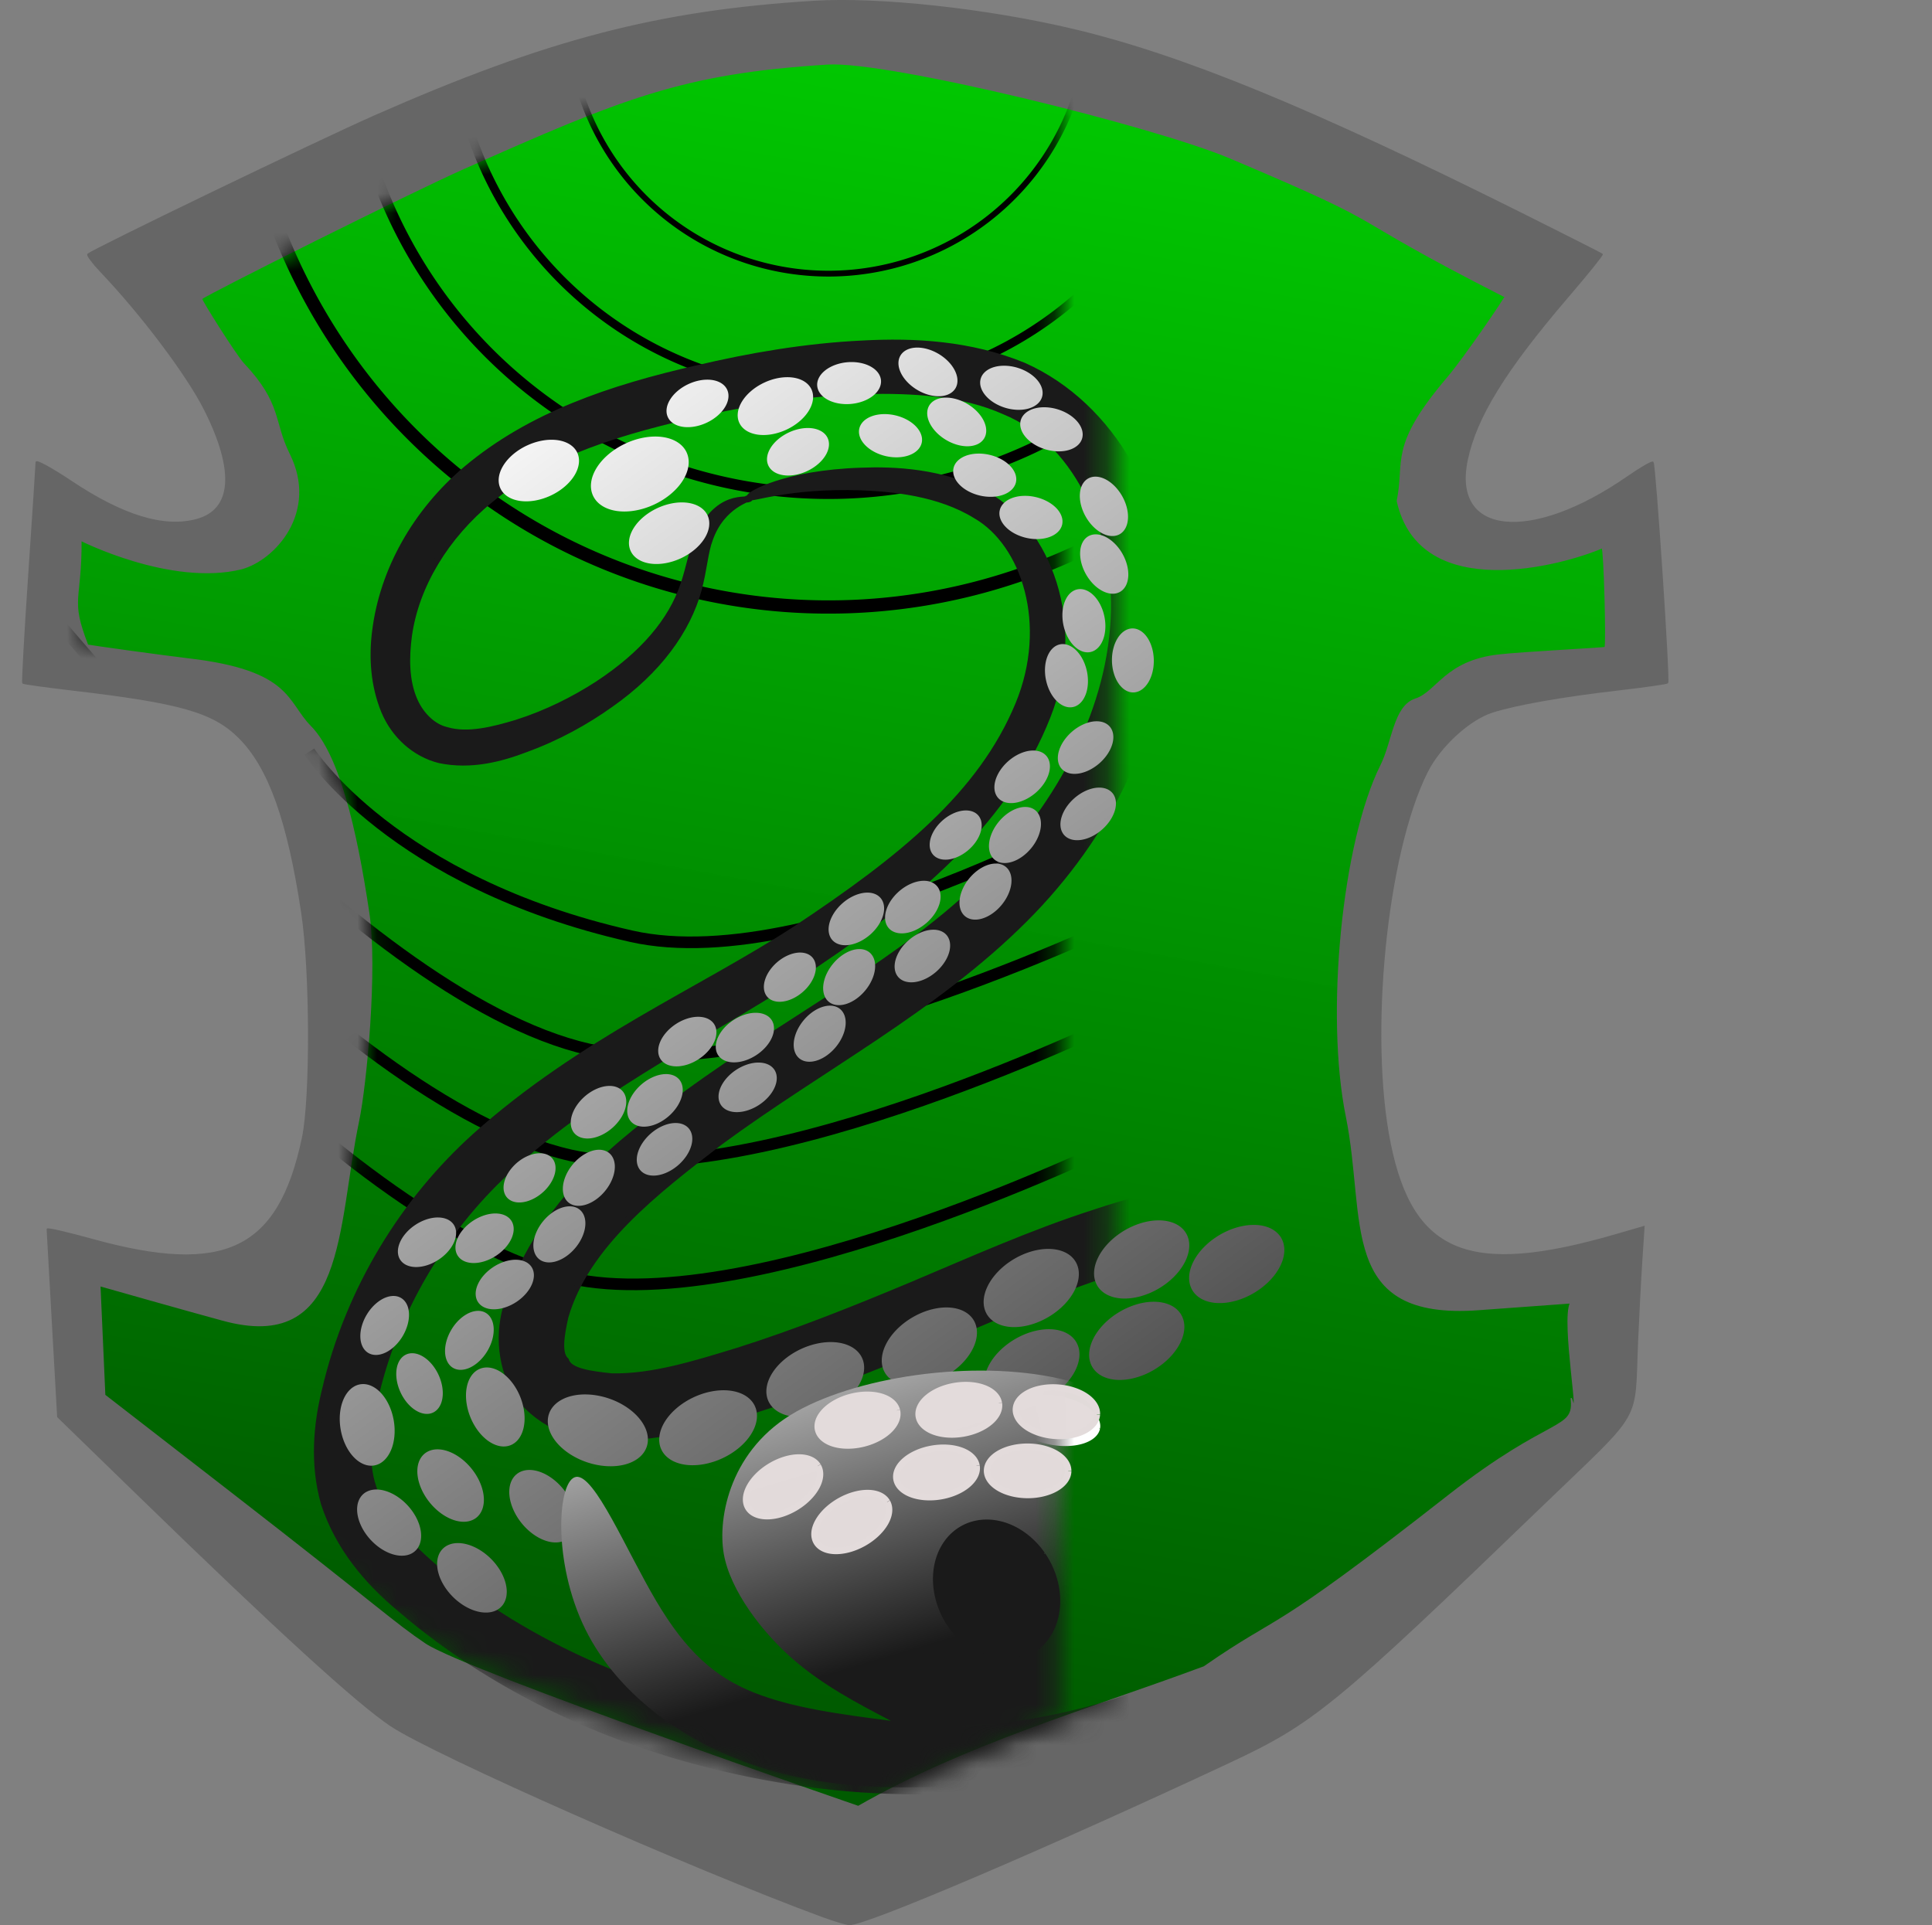 <?xml version="1.0" encoding="UTF-8" standalone="no"?>
<!-- Created with Inkscape (http://www.inkscape.org/) -->

<svg
   xmlns:osb="http://www.openswatchbook.org/uri/2009/osb"
   xmlns:dc="http://purl.org/dc/elements/1.1/"
   xmlns:cc="http://creativecommons.org/ns#"
   xmlns:rdf="http://www.w3.org/1999/02/22-rdf-syntax-ns#"
   xmlns:svg="http://www.w3.org/2000/svg"
   xmlns="http://www.w3.org/2000/svg"
   xmlns:xlink="http://www.w3.org/1999/xlink"
   xmlns:sodipodi="http://sodipodi.sourceforge.net/DTD/sodipodi-0.dtd"
   xmlns:inkscape="http://www.inkscape.org/namespaces/inkscape"
   width="99.763mm"
   height="99.415mm"
   viewBox="0 0 99.763 99.415"
   version="1.1"
   id="svg8"
   inkscape:version="0.92.4 (5da689c313, 2019-01-14)"
   sodipodi:docname="slytherin.svg"
   inkscape:export-filename="C:\Users\Dana\Documents\digital art\inkscape\hogwarts\slytherin.png"
   inkscape:export-xdpi="96"
   inkscape:export-ydpi="96">
  <rect x="0" y="0" width="99.763" height="99.415" fill="#808080" stroke="none"/>
  <defs
     id="defs2">
    <linearGradient
       inkscape:collect="always"
       id="linearGradient2546">
      <stop
         style="stop-color:#005b00;stop-opacity:1"
         offset="0"
         id="stop2542" />
      <stop
         style="stop-color:#00c800;stop-opacity:0.988"
         offset="1"
         id="stop2544" />
    </linearGradient>
    <linearGradient
       id="linearGradient2512"
       osb:paint="solid">
      <stop
         style="stop-color:#00ff00;stop-opacity:1;"
         offset="0"
         id="stop2510" />
    </linearGradient>
    <inkscape:path-effect
       effect="spiro"
       id="path-effect2556"
       is_visible="true" />
    <inkscape:path-effect
       effect="bspline"
       id="path-effect2551"
       is_visible="true"
       weight="33.333"
       steps="2"
       helper_size="0"
       apply_no_weight="true"
       apply_with_weight="true"
       only_selected="false" />
    <inkscape:path-effect
       effect="bspline"
       id="path-effect2547"
       is_visible="true"
       weight="33.333"
       steps="2"
       helper_size="0"
       apply_no_weight="true"
       apply_with_weight="true"
       only_selected="false" />
    <inkscape:path-effect
       effect="bspline"
       id="path-effect2524"
       is_visible="true"
       weight="33.333"
       steps="2"
       helper_size="0"
       apply_no_weight="true"
       apply_with_weight="true"
       only_selected="false" />
    <inkscape:path-effect
       effect="bspline"
       id="path-effect2520"
       is_visible="true"
       weight="33.333"
       steps="2"
       helper_size="0"
       apply_no_weight="true"
       apply_with_weight="true"
       only_selected="false" />
    <linearGradient
       inkscape:collect="always"
       id="linearGradient2431">
      <stop
         style="stop-color:#cccccc;stop-opacity:1"
         offset="0"
         id="stop2427" />
      <stop
         style="stop-color:#1a1a1a;stop-opacity:1"
         offset="1"
         id="stop2429" />
    </linearGradient>
    <linearGradient
       id="linearGradient2419"
       osb:paint="solid">
      <stop
         style="stop-color:#000000;stop-opacity:1;"
         offset="0"
         id="stop2417" />
    </linearGradient>
    <inkscape:path-effect
       effect="bspline"
       id="path-effect138"
       is_visible="true"
       weight="33.333"
       steps="2"
       helper_size="0"
       apply_no_weight="true"
       apply_with_weight="true"
       only_selected="false" />
    <inkscape:path-effect
       effect="bspline"
       id="path-effect133"
       is_visible="true"
       weight="33.333"
       steps="2"
       helper_size="0"
       apply_no_weight="true"
       apply_with_weight="true"
       only_selected="false" />
    <inkscape:path-effect
       effect="bspline"
       id="path-effect129"
       is_visible="true"
       weight="33.333"
       steps="2"
       helper_size="0"
       apply_no_weight="true"
       apply_with_weight="true"
       only_selected="false" />
    <linearGradient
       inkscape:collect="always"
       id="linearGradient122">
      <stop
         style="stop-color:#ffffff;stop-opacity:1"
         offset="0"
         id="stop118" />
      <stop
         style="stop-color:#333333;stop-opacity:1"
         offset="1"
         id="stop120" />
    </linearGradient>
    <inkscape:path-effect
       effect="skeletal"
       id="path-effect78"
       is_visible="true"
       pattern="M 0,5 C 0,2.24 2.24,0 5,0 7.76,0 10,2.24 10,5 10,7.76 7.76,10 5,10 2.24,10 0,7.76 0,5 Z"
       copytype="single_stretched"
       prop_scale="0.265"
       scale_y_rel="false"
       spacing="0"
       normal_offset="0"
       tang_offset="0"
       prop_units="false"
       vertical_pattern="false"
       fuse_tolerance="0" />
    <inkscape:path-effect
       effect="bspline"
       id="path-effect76"
       is_visible="true"
       weight="33.333"
       steps="2"
       helper_size="0"
       apply_no_weight="true"
       apply_with_weight="true"
       only_selected="false" />
    <inkscape:path-effect
       effect="skeletal"
       id="path-effect72"
       is_visible="true"
       pattern="M 0,5 C 0,2.24 2.24,0 5,0 7.76,0 10,2.24 10,5 10,7.76 7.76,10 5,10 2.24,10 0,7.76 0,5 Z"
       copytype="single_stretched"
       prop_scale="0.265"
       scale_y_rel="false"
       spacing="0"
       normal_offset="0"
       tang_offset="0"
       prop_units="false"
       vertical_pattern="false"
       fuse_tolerance="0" />
    <inkscape:path-effect
       effect="bspline"
       id="path-effect70"
       is_visible="true"
       weight="33.333"
       steps="2"
       helper_size="0"
       apply_no_weight="true"
       apply_with_weight="true"
       only_selected="false" />
    <inkscape:path-effect
       effect="skeletal"
       id="path-effect66"
       is_visible="true"
       pattern="M 0,5 C 0,2.24 2.24,0 5,0 7.76,0 10,2.24 10,5 10,7.76 7.76,10 5,10 2.24,10 0,7.76 0,5 Z"
       copytype="single_stretched"
       prop_scale="-2.977"
       scale_y_rel="false"
       spacing="0"
       normal_offset="0"
       tang_offset="0"
       prop_units="false"
       vertical_pattern="false"
       fuse_tolerance="0" />
    <inkscape:path-effect
       effect="skeletal"
       id="path-effect62"
       is_visible="true"
       pattern="M 0,5 C 0,2.24 2.24,0 5,0 7.76,0 10,2.24 10,5 10,7.76 7.76,10 5,10 2.24,10 0,7.76 0,5 Z"
       copytype="single_stretched"
       prop_scale="0.265"
       scale_y_rel="false"
       spacing="0"
       normal_offset="0"
       tang_offset="0"
       prop_units="false"
       vertical_pattern="false"
       fuse_tolerance="0" />
    <inkscape:path-effect
       effect="bspline"
       id="path-effect963"
       is_visible="true"
       weight="33.333"
       steps="2"
       helper_size="0"
       apply_no_weight="true"
       apply_with_weight="true"
       only_selected="false" />
    <inkscape:path-effect
       effect="bspline"
       id="path-effect939"
       is_visible="true"
       weight="33.333"
       steps="2"
       helper_size="0"
       apply_no_weight="true"
       apply_with_weight="true"
       only_selected="false" />
    <inkscape:path-effect
       effect="bspline"
       id="path-effect935"
       is_visible="true"
       weight="33.333"
       steps="2"
       helper_size="0"
       apply_no_weight="true"
       apply_with_weight="true"
       only_selected="false" />
    <inkscape:path-effect
       effect="bspline"
       id="path-effect930"
       is_visible="true"
       weight="33.333"
       steps="2"
       helper_size="0"
       apply_no_weight="true"
       apply_with_weight="true"
       only_selected="false" />
    <inkscape:path-effect
       effect="bspline"
       id="path-effect923"
       is_visible="true"
       weight="33.333"
       steps="2"
       helper_size="0"
       apply_no_weight="true"
       apply_with_weight="true"
       only_selected="false" />
    <inkscape:path-effect
       effect="bspline"
       id="path-effect894"
       is_visible="true"
       weight="33.333"
       steps="2"
       helper_size="0"
       apply_no_weight="true"
       apply_with_weight="true"
       only_selected="false" />
    <inkscape:path-effect
       effect="bspline"
       id="path-effect16"
       is_visible="true"
       weight="33.333"
       steps="2"
       helper_size="0"
       apply_no_weight="true"
       apply_with_weight="true"
       only_selected="false" />
    <inkscape:path-effect
       effect="bspline"
       id="path-effect12"
       is_visible="true"
       weight="33.333"
       steps="2"
       helper_size="0"
       apply_no_weight="true"
       apply_with_weight="true"
       only_selected="false" />
    <inkscape:path-effect
       effect="bspline"
       id="path-effect16-6"
       is_visible="true"
       weight="33.333"
       steps="2"
       helper_size="0"
       apply_no_weight="true"
       apply_with_weight="true"
       only_selected="false" />
    <linearGradient
       inkscape:collect="always"
       xlink:href="#linearGradient122"
       id="linearGradient124"
       x1="294.452"
       y1="130.61"
       x2="458.639"
       y2="356.538"
       gradientUnits="userSpaceOnUse" />
    <linearGradient
       inkscape:collect="always"
       xlink:href="#linearGradient2431"
       id="linearGradient2435"
       gradientUnits="userSpaceOnUse"
       x1="86.681"
       y1="84.583"
       x2="91.82"
       y2="101.838" />
    <inkscape:path-effect
       effect="bspline"
       id="path-effect2524-1"
       is_visible="true"
       weight="33.333"
       steps="2"
       helper_size="0"
       apply_no_weight="true"
       apply_with_weight="true"
       only_selected="false" />
    <inkscape:path-effect
       effect="spiro"
       id="path-effect2556-9"
       is_visible="true" />
    <inkscape:path-effect
       effect="spiro"
       id="path-effect2556-6"
       is_visible="true" />
    <mask
       maskUnits="userSpaceOnUse"
       id="mask101">
      <path
         style="opacity:1;fill:#ffffff;fill-opacity:1;fill-rule:evenodd;stroke:#ffffff;stroke-width:0.1;stroke-linecap:butt;stroke-linejoin:miter;stroke-miterlimit:4;stroke-dasharray:none;stroke-dashoffset:0;stroke-opacity:1;paint-order:markers fill stroke"
         id="path103"
         sodipodi:type="arc"
         sodipodi:cx="83.419151"
         sodipodi:cy="44.298615"
         sodipodi:rx="22.646994"
         sodipodi:ry="22.646994"
         sodipodi:start="0"
         sodipodi:end="6.2746332"
         sodipodi:open="true"
         d="M 106.066,44.299 A 22.647,22.647 0 0 1 83.468,66.946 22.647,22.647 0 0 1 60.772,44.395 22.647,22.647 0 0 1 83.274,21.652 22.647,22.647 0 0 1 106.065,44.105"
         mask="none" />
    </mask>
    <mask
       maskUnits="userSpaceOnUse"
       id="mask109">
      <rect
         style="opacity:1;fill:#ffffff;fill-opacity:1;fill-rule:evenodd;stroke:#ffffff;stroke-width:0.1;stroke-linecap:butt;stroke-linejoin:miter;stroke-miterlimit:4;stroke-dasharray:none;stroke-dashoffset:0;stroke-opacity:1;paint-order:markers fill stroke"
         id="rect111"
         width="52.463"
         height="27.698"
         x="33.4"
         y="19.371"
         ry="0.823" />
    </mask>
    <mask
       maskUnits="userSpaceOnUse"
       id="mask117">
      <rect
         style="opacity:1;fill:#ffffff;fill-opacity:1;fill-rule:evenodd;stroke:#ffffff;stroke-width:0.1;stroke-linecap:butt;stroke-linejoin:miter;stroke-miterlimit:4;stroke-dasharray:none;stroke-dashoffset:0;stroke-opacity:1;paint-order:markers fill stroke"
         id="rect119"
         width="26.557"
         height="28.838"
         x="138.978"
         y="34.36"
         ry="0.823" />
    </mask>
    <mask
       maskUnits="userSpaceOnUse"
       id="mask1020">
      <path
         sodipodi:nodetypes="csscccsssccccsscscscccccccccsccscc"
         inkscape:connector-curvature="0"
         id="path1022"
         d="m 99.054,105.044 c 0,0 -20.249,-6.974 -22.363,-8.388 -1.598,-1.068 -2.492,-1.957 -10.005,-7.781 l -6.545,-5.073 -0.251,-5.657 c 0,0 4.853,1.379 6.3,1.766 6.394,1.788 5.909,-4.784 7.051,-10.242 0.409,-1.953 0.958,-7.911 0.535,-10.751 -0.668,-4.488 -1.582,-8.204 -3.015,-9.651 -1.242,-1.255 -0.987,-2.855 -6.246,-3.475 -1.25,-0.147 -5.226,-0.69 -5.259,-0.724 -0.95,-2.44 -0.325,-2.224 -0.343,-5.41 0,0 4.651,2.356 8.286,1.467 1.732,-0.471 3.949,-2.939 2.468,-5.912 -0.84,-1.687 -0.392,-2.589 -2.361,-4.675 -0.39,-0.414 -2.214,-3.305 -2.165,-3.355 0.219,-0.221 10.759,-5.49 13.461,-6.692 8.297,-3.691 11.358,-4.962 18.864,-5.431 3.137,-0.196 16.862,3.189 20.791,4.851 9.15,3.87 5.05,2.509 14.196,7.171 0.033,0.03 -2.047,3.1 -2.988,4.208 -3.017,3.555 -2.146,4.246 -2.576,6.336 1.179,5.346 8.609,3.271 10.58,2.414 0.11,0.111 0.244,5.057 0.148,5.154 -0.04,0.04 -4.266,0.248 -5.516,0.394 -2.742,0.32 -3.151,1.907 -4.274,2.274 -1.108,0.362 -1.166,2.191 -1.785,3.431 -1.976,3.957 -2.85,12.844 -1.782,18.109 1.084,5.346 -0.443,10.51 6.826,9.98 1.583,-0.115 4.75,-0.346 4.75,-0.346 -0.481,0.919 0.583,6.734 0.031,4.92 0.199,1.727 -0.975,0.835 -6.315,5.018 -9.552,7.482 -8.446,5.951 -12.642,8.86 -6.137,2.279 -12.216,3.986 -17.855,7.208 z"
         style="opacity:1;fill:#ffffff;fill-opacity:1;fill-rule:evenodd;stroke:#ffffff;stroke-width:0.067;stroke-linecap:butt;stroke-linejoin:miter;stroke-miterlimit:4;stroke-dasharray:none;stroke-dashoffset:0;stroke-opacity:1;paint-order:markers fill stroke" />
    </mask>
    <mask
       maskUnits="userSpaceOnUse"
       id="mask1040">
      <path
         style="display:inline;opacity:1;fill:#ffffff;fill-opacity:1;fill-rule:evenodd;stroke:#ffffff;stroke-width:0.067;stroke-linecap:butt;stroke-linejoin:miter;stroke-miterlimit:4;stroke-dasharray:none;stroke-dashoffset:0;stroke-opacity:1;paint-order:markers fill stroke"
         d="m 99.38,106.836 c 0,0 -20.249,-6.974 -22.363,-8.388 C 75.419,97.38 74.525,96.491 67.012,90.667 L 60.467,85.595 60.216,79.937 c 0,0 4.853,1.379 6.3,1.766 6.394,1.788 5.909,-4.784 7.051,-10.242 0.409,-1.953 0.958,-7.911 0.535,-10.751 -0.668,-4.488 -1.582,-8.204 -3.015,-9.651 -1.242,-1.255 -0.987,-2.855 -6.246,-3.475 -1.25,-0.147 -5.226,-0.69 -5.259,-0.724 -0.95,-2.44 -0.325,-2.224 -0.343,-5.41 0,0 4.651,2.356 8.286,1.467 1.732,-0.471 3.949,-2.939 2.468,-5.912 -0.84,-1.687 -0.392,-2.589 -2.361,-4.675 -0.39,-0.414 -2.214,-3.305 -2.165,-3.355 0.219,-0.221 10.759,-5.49 13.461,-6.692 8.297,-3.691 11.358,-4.962 18.864,-5.431 3.137,-0.196 16.862,3.189 20.791,4.851 9.15,3.87 5.05,2.509 14.196,7.171 0.033,0.03 -2.047,3.1 -2.988,4.208 -3.017,3.555 -2.146,4.246 -2.576,6.336 1.179,5.346 8.609,3.271 10.58,2.414 0.11,0.111 0.244,5.057 0.148,5.154 -0.04,0.04 -4.266,0.248 -5.516,0.394 -2.742,0.32 -3.151,1.907 -4.274,2.274 -1.108,0.362 -1.166,2.191 -1.785,3.431 -1.976,3.957 -2.85,12.844 -1.782,18.109 1.084,5.346 -0.443,10.51 6.826,9.98 1.583,-0.116 4.75,-0.346 4.75,-0.346 -0.481,0.919 0.583,6.734 0.031,4.92 0.199,1.727 -0.975,0.835 -6.315,5.018 -9.552,7.482 -8.446,5.951 -12.642,8.86 -6.137,2.279 -12.216,3.986 -17.855,7.208 z"
         id="path1042"
         inkscape:connector-curvature="0"
         sodipodi:nodetypes="csscccsssccccsscscscccccccccsccscc" />
    </mask>
    <linearGradient
       inkscape:collect="always"
       xlink:href="#linearGradient2546"
       id="linearGradient2550"
       x1="91.375"
       y1="100.305"
       x2="106.316"
       y2="17.933"
       gradientUnits="userSpaceOnUse" />
    <mask
       maskUnits="userSpaceOnUse"
       id="mask2584">
      <path
         style="display:inline;opacity:1;fill:#ffffff;fill-opacity:1;fill-rule:evenodd;stroke:#ffffff;stroke-width:0.253;stroke-linecap:butt;stroke-linejoin:miter;stroke-miterlimit:4;stroke-dasharray:none;stroke-dashoffset:0;stroke-opacity:1;paint-order:markers fill stroke"
         d="m 375.61,403.791 c 0,0 -76.531,-26.36 -84.523,-31.702 -6.04,-4.037 -9.417,-7.398 -37.815,-29.409 l -24.735,-19.172 -0.949,-21.382 c 0,0 18.341,5.211 23.811,6.676 24.167,6.757 22.333,-18.083 26.651,-38.709 1.545,-7.382 3.62,-29.899 2.021,-40.634 -2.526,-16.963 -5.981,-31.009 -11.394,-36.476 -4.695,-4.741 -3.732,-10.79 -23.607,-13.133 -4.725,-0.557 -19.754,-2.609 -19.878,-2.735 -3.591,-9.223 -1.229,-8.406 -1.298,-20.446 0,0 17.577,8.903 31.319,5.546 6.545,-1.78 14.925,-11.108 9.326,-22.345 -3.176,-6.375 -1.483,-9.785 -8.923,-17.668 -1.476,-1.564 -8.368,-12.492 -8.181,-12.68 0.826,-0.834 40.663,-20.75 50.876,-25.294 31.357,-13.952 42.928,-18.754 71.296,-20.527 11.856,-0.741 63.732,12.053 78.578,18.333 34.581,14.628 19.085,9.483 53.656,27.104 0.123,0.114 -7.736,11.716 -11.292,15.906 -11.404,13.438 -8.112,16.049 -9.735,23.948 4.457,20.206 32.539,12.364 39.988,9.122 0.415,0.419 0.922,19.114 0.559,19.48 -0.15,0.152 -16.124,0.937 -20.85,1.49 -10.365,1.211 -11.908,7.208 -16.153,8.596 -4.188,1.37 -4.407,8.279 -6.748,12.968 -7.467,14.956 -10.772,48.543 -6.735,68.444 4.099,20.205 -1.675,39.722 25.799,37.718 5.984,-0.437 17.951,-1.31 17.951,-1.31 -1.819,3.474 2.204,25.452 0.116,18.596 0.753,6.526 -3.684,3.156 -23.869,18.967 -36.101,28.279 -31.922,22.492 -47.779,33.487 -23.197,8.613 -46.169,15.064 -67.484,27.244 z"
         id="path2586"
         inkscape:connector-curvature="0"
         sodipodi:nodetypes="csscccsssccccsscscscccccccccsccscc" />
    </mask>
    <mask
       maskUnits="userSpaceOnUse"
       id="mask2613">
      <path
         style="display:inline;opacity:1;fill:#ffffff;fill-opacity:1;fill-rule:evenodd;stroke:#ffffff;stroke-width:0.056;stroke-linecap:butt;stroke-linejoin:miter;stroke-miterlimit:4;stroke-dasharray:none;stroke-dashoffset:0;stroke-opacity:1;paint-order:markers fill stroke"
         d="m 98.643,109.201 c 0,0 -17.11,-5.752 -18.897,-6.918 -1.35,-0.881 -2.105,-1.614 -8.454,-6.417 l -5.53,-4.184 -0.212,-4.666 c 0,0 4.101,1.137 5.323,1.457 5.403,1.474 4.993,-3.946 5.959,-8.447 0.346,-1.611 0.809,-6.524 0.452,-8.867 -0.565,-3.701 -1.337,-6.766 -2.547,-7.959 -1.05,-1.035 -0.834,-2.355 -5.278,-2.866 -1.056,-0.122 -4.416,-0.569 -4.444,-0.597 -0.803,-2.012 -0.275,-1.834 -0.29,-4.461 0,0 3.93,1.943 7.002,1.21 1.463,-0.388 3.337,-2.424 2.085,-4.876 -0.71,-1.391 -0.332,-2.135 -1.995,-3.855 -0.33,-0.341 -1.871,-2.726 -1.829,-2.767 0.185,-0.182 9.091,-4.528 11.375,-5.519 7.011,-3.044 9.598,-4.092 15.94,-4.479 2.651,-0.162 14.249,2.63 17.568,4 7.732,3.192 4.267,2.069 11.996,5.914 0.028,0.025 -1.73,2.557 -2.525,3.471 -2.55,2.932 -1.814,3.502 -2.177,5.226 0.996,4.409 7.275,2.698 8.94,1.99 0.093,0.091 0.206,4.171 0.125,4.251 -0.034,0.033 -3.605,0.205 -4.661,0.325 -2.317,0.264 -2.662,1.573 -3.611,1.876 -0.936,0.299 -0.985,1.807 -1.509,2.83 -1.669,3.263 -2.408,10.592 -1.506,14.935 0.916,4.409 -0.375,8.668 5.768,8.23 1.338,-0.095 4.013,-0.286 4.013,-0.286 -0.407,0.758 0.493,5.554 0.026,4.058 0.168,1.424 -0.824,0.689 -5.336,4.139 -8.071,6.171 -7.137,4.908 -10.682,7.307 -5.186,1.879 -10.322,3.287 -15.088,5.945 z"
         id="path2615"
         inkscape:connector-curvature="0"
         sodipodi:nodetypes="csscccsssccccsscscscccccccccsccscc" />
    </mask>
    <mask
       maskUnits="userSpaceOnUse"
       id="mask2657">
      <path
         style="display:inline;opacity:1;fill:#ffffff;fill-opacity:1;fill-rule:evenodd;stroke:#ffffff;stroke-width:0.067;stroke-linecap:butt;stroke-linejoin:miter;stroke-miterlimit:4;stroke-dasharray:none;stroke-dashoffset:0;stroke-opacity:1;paint-order:markers fill stroke"
         d="m 99.38,106.836 c 0,0 -20.249,-6.974 -22.363,-8.388 -1.598,-1.068 -2.492,-1.957 -10.005,-7.781 L 60.467,85.595 60.216,79.937 c 0,0 4.853,1.379 6.3,1.766 6.394,1.788 5.909,-4.784 7.051,-10.242 0.409,-1.953 0.958,-7.911 0.535,-10.751 -0.668,-4.488 -1.582,-8.204 -3.015,-9.651 -1.242,-1.255 -0.987,-2.855 -6.246,-3.475 -1.25,-0.147 -5.226,-0.69 -5.259,-0.724 -0.95,-2.44 -0.325,-2.224 -0.343,-5.41 0,0 4.651,2.356 8.286,1.467 1.732,-0.471 3.949,-2.939 2.468,-5.912 -0.84,-1.687 -0.392,-2.589 -2.361,-4.675 -0.39,-0.414 -2.214,-3.305 -2.165,-3.355 0.219,-0.221 10.759,-5.49 13.461,-6.692 8.297,-3.691 11.358,-4.962 18.864,-5.431 3.137,-0.196 16.862,3.189 20.791,4.851 9.15,3.87 5.05,2.509 14.196,7.171 0.033,0.03 -2.047,3.1 -2.988,4.208 -3.017,3.555 -2.146,4.246 -2.576,6.336 1.179,5.346 8.609,3.271 10.58,2.414 0.11,0.111 0.244,5.057 0.148,5.154 -0.04,0.04 -4.266,0.248 -5.516,0.394 -2.742,0.32 -3.151,1.907 -4.274,2.274 -1.108,0.362 -1.166,2.191 -1.785,3.431 -1.976,3.957 -2.85,12.844 -1.782,18.109 1.084,5.346 -0.443,10.51 6.826,9.98 1.583,-0.115 4.75,-0.346 4.75,-0.346 -0.481,0.919 0.583,6.734 0.031,4.92 0.199,1.727 -0.975,0.835 -6.315,5.018 -9.552,7.482 -8.446,5.951 -12.642,8.86 -6.137,2.279 -12.216,3.986 -17.855,7.208 z"
         id="path2659"
         inkscape:connector-curvature="0"
         sodipodi:nodetypes="csscccsssccccsscscscccccccccsccscc" />
    </mask>
  </defs>
  <sodipodi:namedview
     id="base"
     pagecolor="#ffffff"
     bordercolor="#666666"
     borderopacity="1.0"
     inkscape:pageopacity="0.0"
     inkscape:pageshadow="2"
     inkscape:zoom="1.1333661"
     inkscape:cx="213.03488"
     inkscape:cy="186.33419"
     inkscape:document-units="mm"
     inkscape:current-layer="layer1"
     showgrid="false"
     inkscape:window-width="1366"
     inkscape:window-height="705"
     inkscape:window-x="-8"
     inkscape:window-y="-8"
     inkscape:window-maximized="1"
     inkscape:snap-bbox="false">
    <sodipodi:guide
       position="0.233,-0.233"
       orientation="0,377.056"
       id="guide2755"
       inkscape:locked="false" />
    <sodipodi:guide
       position="87.777,-0.233"
       orientation="-375.741,0"
       id="guide2757"
       inkscape:locked="false" />
    <sodipodi:guide
       position="87.777,99.683"
       orientation="0,-377.056"
       id="guide2759"
       inkscape:locked="false" />
    <sodipodi:guide
       position="0.233,-0.233"
       orientation="375.741,0"
       id="guide2761"
       inkscape:locked="false" />
  </sodipodi:namedview>
  <g
     inkscape:label="base"
     inkscape:groupmode="layer"
     id="layer1"
     style="display:inline"
     transform="translate(-55.06,-13.55)"
     sodipodi:insensitive="true">
    <path
       style="opacity:1;fill:#666666;fill-opacity:1;fill-rule:evenodd;stroke:#666666;stroke-width:0.071;stroke-linecap:butt;stroke-linejoin:miter;stroke-miterlimit:4;stroke-dasharray:none;stroke-dashoffset:0;stroke-opacity:1;paint-order:markers fill stroke"
       d="m 97.564,112.524 c -6.812,-2.511 -20.036,-8.354 -22.305,-9.855 -1.715,-1.135 -5.91,-4.966 -13.187,-12.043 l -4.026,-3.915 -0.269,-4.788 c -0.148,-2.633 -0.271,-4.837 -0.274,-4.898 -0.002,-0.061 1.038,0.178 2.311,0.531 6.861,1.899 9.643,0.558 10.869,-5.24 0.439,-2.075 0.419,-8.605 -0.034,-11.623 -0.717,-4.768 -1.698,-7.512 -3.235,-9.049 -1.333,-1.333 -3.026,-1.816 -8.669,-2.475 -1.342,-0.157 -2.468,-0.314 -2.503,-0.349 -0.035,-0.035 0.105,-2.566 0.312,-5.624 0.207,-3.058 0.377,-5.657 0.377,-5.775 7.93e-4,-0.118 0.799,0.318 1.774,0.97 2.69,1.799 4.817,2.45 6.509,1.994 1.858,-0.5 2.007,-2.52 0.417,-5.679 -0.902,-1.792 -3.25,-4.914 -5.362,-7.13 -0.419,-0.44 -0.719,-0.843 -0.666,-0.895 0.234,-0.234 11.911,-5.867 14.81,-7.144 8.902,-3.922 14.625,-5.414 22.679,-5.912 3.366,-0.208 8.969,0.402 13.418,1.462 5.63,1.341 12.267,4.069 23.246,9.553 2.183,1.09 3.997,2.009 4.032,2.041 0.035,0.032 -0.762,1.022 -1.772,2.199 -3.237,3.777 -4.741,6.215 -5.202,8.435 -0.812,3.914 3.294,4.337 8.302,0.855 0.662,-0.46 1.245,-0.795 1.295,-0.745 0.118,0.118 0.86,11.278 0.757,11.382 -0.043,0.043 -1.175,0.205 -2.517,0.36 -2.943,0.34 -5.339,0.763 -6.544,1.153 -1.189,0.385 -2.685,1.759 -3.35,3.077 -2.12,4.204 -3.058,13.645 -1.912,19.239 1.164,5.679 4.092,6.867 11.582,4.698 l 1.519,-0.44 -0.114,1.727 c -0.063,0.95 -0.162,2.832 -0.22,4.184 -0.187,4.325 0.341,3.411 -4.874,8.439 -10.734,10.35 -11.848,11.267 -16.131,13.273 -9.451,4.427 -18.91,8.465 -19.699,8.41 -0.167,-0.012 -0.771,-0.194 -1.343,-0.404 z"
       id="path40"
       inkscape:connector-curvature="0" />
    <path
       style="opacity:1;fill:url(#linearGradient2550);fill-opacity:1;fill-rule:evenodd;stroke:#666666;stroke-width:0.067;stroke-linecap:butt;stroke-linejoin:miter;stroke-miterlimit:4;stroke-dasharray:none;stroke-dashoffset:0;stroke-opacity:1;paint-order:markers fill stroke"
       d="m 99.38,106.836 c 0,0 -20.249,-6.974 -22.363,-8.388 -1.598,-1.068 -2.492,-1.957 -10.005,-7.781 L 60.467,85.595 60.216,79.937 c 0,0 4.853,1.379 6.3,1.766 6.394,1.788 5.909,-4.784 7.051,-10.242 0.409,-1.953 0.958,-7.911 0.535,-10.751 -0.668,-4.488 -1.582,-8.204 -3.015,-9.651 -1.242,-1.255 -0.987,-2.855 -6.246,-3.475 -1.25,-0.147 -5.226,-0.69 -5.259,-0.724 -0.95,-2.44 -0.325,-2.224 -0.343,-5.41 0,0 4.651,2.356 8.286,1.467 1.732,-0.471 3.949,-2.939 2.468,-5.912 -0.84,-1.687 -0.392,-2.589 -2.361,-4.675 -0.39,-0.414 -2.214,-3.305 -2.165,-3.355 0.219,-0.221 10.759,-5.49 13.461,-6.692 8.297,-3.691 11.358,-4.962 18.864,-5.431 3.137,-0.196 16.862,3.189 20.791,4.851 9.15,3.87 5.05,2.509 14.196,7.171 0.033,0.03 -2.047,3.1 -2.988,4.208 -3.017,3.555 -2.146,4.246 -2.576,6.336 1.179,5.346 8.609,3.271 10.58,2.414 0.11,0.111 0.244,5.057 0.148,5.154 -0.04,0.04 -4.266,0.248 -5.516,0.394 -2.742,0.32 -3.151,1.907 -4.274,2.274 -1.108,0.362 -1.166,2.191 -1.785,3.431 -1.976,3.957 -2.85,12.844 -1.782,18.109 1.084,5.346 -0.443,10.51 6.826,9.98 1.583,-0.115 4.75,-0.346 4.75,-0.346 -0.481,0.919 0.583,6.734 0.031,4.92 0.199,1.727 -0.975,0.835 -6.315,5.018 -9.552,7.482 -8.446,5.951 -12.642,8.86 -6.137,2.279 -12.216,3.986 -17.855,7.208 z"
       id="path40-9"
       inkscape:connector-curvature="0"
       sodipodi:nodetypes="csscccsssccccsscscscccccccccsccscc" />
  </g>
  <g
     style="display:inline"
     id="g1243"
     inkscape:groupmode="layer"
     inkscape:label="base copy"
     transform="translate(-55.06,-13.55)"
     sodipodi:insensitive="true">
    <g
       id="g1018"
       mask="url(#mask1040)">
      <path
         sodipodi:open="true"
         d="M 110.792,17.827 A 13.442,13.442 0 0 1 97.947,27.68 13.442,13.442 0 0 1 84.944,18.035"
         sodipodi:end="2.8552399"
         sodipodi:start="0.2702257"
         sodipodi:ry="13.441563"
         sodipodi:rx="13.441563"
         sodipodi:cy="14.238396"
         sodipodi:cx="97.838287"
         sodipodi:type="arc"
         id="path934"
         style="opacity:1;fill:none;fill-opacity:1;fill-rule:evenodd;stroke:#000000;stroke-width:0.3;stroke-linecap:butt;stroke-linejoin:miter;stroke-miterlimit:4;stroke-dasharray:none;stroke-dashoffset:0;stroke-opacity:1;paint-order:markers fill stroke" />
      <path
         sodipodi:open="true"
         d="M 116.578,19.572 A 19.484,19.484 0 0 1 98.2,33.719 19.484,19.484 0 0 1 79.31,20.264"
         sodipodi:end="2.8271622"
         sodipodi:start="0.27728898"
         sodipodi:ry="19.483915"
         sodipodi:rx="19.483915"
         sodipodi:cy="14.238396"
         sodipodi:cx="97.838287"
         sodipodi:type="arc"
         id="path934-8"
         style="display:inline;opacity:1;fill:none;fill-opacity:1;fill-rule:evenodd;stroke:#000000;stroke-width:0.435;stroke-linecap:butt;stroke-linejoin:miter;stroke-miterlimit:4;stroke-dasharray:none;stroke-dashoffset:0;stroke-opacity:1;paint-order:markers fill stroke" />
      <path
         sodipodi:open="true"
         d="M 121.496,21.682 A 24.801,24.801 0 0 1 98.353,39.034 24.801,24.801 0 0 1 74.51,22.658"
         sodipodi:end="2.7952311"
         sodipodi:start="0.30483918"
         sodipodi:ry="24.801188"
         sodipodi:rx="24.801188"
         sodipodi:cy="14.238396"
         sodipodi:cx="97.838287"
         sodipodi:type="arc"
         id="path934-8-6"
         style="display:inline;opacity:1;fill:none;fill-opacity:1;fill-rule:evenodd;stroke:#000000;stroke-width:0.554;stroke-linecap:butt;stroke-linejoin:miter;stroke-miterlimit:4;stroke-dasharray:none;stroke-dashoffset:0;stroke-opacity:1;paint-order:markers fill stroke" />
      <g
         id="g1002">
        <g
           id="g1292"
           transform="translate(-0.326,-1.792)">
          <path
             style="display:inline;fill:none;stroke:#000000;stroke-width:0.6;stroke-linecap:butt;stroke-linejoin:miter;stroke-miterlimit:4;stroke-dasharray:none;stroke-opacity:1"
             d="m 71.359,54.154 c 0,0 4.301,6.746 16.622,9.533 9.726,2.2 26.883,-7.821 26.883,-7.821 l 25.906,6.028 14.175,-13.197"
             id="path1263"
             inkscape:connector-curvature="0"
             sodipodi:nodetypes="csccc" />
          <path
             style="display:inline;fill:none;stroke:#000000;stroke-width:0.6;stroke-linecap:butt;stroke-linejoin:miter;stroke-miterlimit:4;stroke-dasharray:none;stroke-opacity:1"
             d="m 56.632,45.336 c 0,0 16.846,21.41 29.167,24.197 9.726,2.2 29.001,-7.332 29.001,-7.332 l 25.906,6.028 14.175,-13.197"
             id="path1265"
             inkscape:connector-curvature="0"
             sodipodi:nodetypes="csccc" />
          <path
             style="display:inline;fill:none;stroke:#000000;stroke-width:0.6;stroke-linecap:butt;stroke-linejoin:miter;stroke-miterlimit:4;stroke-dasharray:none;stroke-opacity:1"
             d="m 55.686,50.804 c 0,0 16.846,21.41 29.167,24.197 9.726,2.2 29.001,-7.332 29.001,-7.332 l 25.906,6.028 14.175,-13.197"
             id="path1267"
             inkscape:connector-curvature="0"
             sodipodi:nodetypes="csccc" />
          <path
             style="display:inline;fill:none;stroke:#000000;stroke-width:0.6;stroke-linecap:butt;stroke-linejoin:miter;stroke-miterlimit:4;stroke-dasharray:none;stroke-opacity:1"
             d="m 55.622,57.139 c 0,0 16.846,21.41 29.167,24.197 9.726,2.2 29.001,-7.332 29.001,-7.332 l 25.906,6.028 14.175,-13.197"
             id="path1269"
             inkscape:connector-curvature="0"
             sodipodi:nodetypes="csccc" />
        </g>
        <path
           sodipodi:open="true"
           style="display:inline;opacity:1;fill:none;fill-opacity:1;fill-rule:evenodd;stroke:#000000;stroke-width:0.684;stroke-linecap:butt;stroke-linejoin:miter;stroke-miterlimit:4;stroke-dasharray:none;stroke-dashoffset:0;stroke-opacity:1;paint-order:markers fill stroke"
           id="path934-8-6-6"
           sodipodi:type="arc"
           sodipodi:cx="97.838287"
           sodipodi:cy="14.238396"
           sodipodi:rx="30.493368"
           sodipodi:ry="30.656296"
           sodipodi:start="0.32567191"
           sodipodi:end="2.7720058"
           d="M 126.729,24.047 A 30.493,30.656 0 0 1 98.508,44.887 30.493,30.656 0 0 1 69.404,25.312" />
      </g>
    </g>
  </g>
  <g
     style="display:inline"
     inkscape:label="snake copy"
     id="g2557"
     inkscape:groupmode="layer"
     transform="translate(-55.06,-13.55)"
     sodipodi:insensitive="true">
    <path
       transform="matrix(1.183,0,0,1.213,-17.356,-25.572)"
       inkscape:original-d="m 91.370276,52.867237 c 4.906854,-0.359283 9.813444,-0.718302 14.719764,-1.077056 0.83793,3.589716 1.67569,7.180109 2.51314,10.770563 -3.76964,3.470434 -7.53913,6.940764 -11.309095,10.411542 -5.50509,2.572893 -11.009643,5.145672 -16.514863,7.718904 -1.794933,3.949171 -3.589922,7.898148 -5.385281,11.847621 0.359312,2.273705 0.718301,4.547306 1.077055,6.821355 6.164011,3.171374 12.326577,6.342404 18.489467,9.513994 7.060847,-1.01746 14.121667,-2.0347 21.182107,-3.05165 3.11163,-3.82964 6.22326,-7.659338 9.33449,-11.488607 -2.51268,-4.487659 -5.026,-8.975733 -7.5394,-13.463204 -5.56441,2.572652 -11.12931,5.145672 -16.69437,7.718904 -5.145963,1.794933 -10.291606,3.589925 -15.437805,5.385281 -0.957178,-1.855308 -1.914504,-3.710125 -2.87215,-5.56479 2.513259,-2.872259 5.026528,-5.744565 7.539395,-8.61645 5.385017,-2.812304 10.8905,-5.624894 16.33535,-8.436941 2.03459,-4.487738 4.06915,-8.975735 6.10332,-13.463203 -1.7947,-3.769694 -3.70959,-7.53966 -5.56479,-11.309091 -5.56437,0.657916 -11.129316,1.316135 -16.694371,1.974601 -3.171235,1.256369 -6.342401,2.512867 -9.513998,3.769699 -1.256427,2.33359 -2.512867,4.666977 -3.769696,7.000864 0.658553,2.094296 1.316667,4.188288 1.974601,6.28283 3.052167,-1.197088 6.103585,-2.393725 9.15498,-3.590189 1.196869,-1.615678 2.393722,-3.231433 3.590187,-4.846751 -0.239038,-1.436077 -0.478428,-2.872417 -0.718037,-4.308226 z"
       inkscape:path-effect="#path-effect76;#path-effect78"
       inkscape:connector-curvature="0"
       id="path2552"
       d="m 93.943,53.406 c -0.032,-0.084 1.505,-1.005 4.854,-1.111 1.416,-0.054 3.565,0.015 5.503,1.035 0,10e-7 1e-5,2e-6 1e-5,2e-6 2.591,1.457 4.279,5.398 2.631,9.434 -1.738,4.274 -5.363,7.427 -10.031,10.488 -4.256,2.843 -9.412,5.066 -13.587,8.888 -2.73,2.481 -4.899,5.915 -5.766,9.81 -0.261,1.273 -0.414,2.558 -0.039,3.613 0.362,1.252 1.41,2.33 2.607,3.359 4.186,3.467 9.618,5.691 15.493,6.64 5.887,0.924 12.366,0.407 18.005,-2.309 3.827,-1.923 7.589,-5.269 7.742,-9.341 0.129,-1.789 -0.343,-3.659 -1.31,-5.211 -0.929,-1.457 -2.346,-2.667 -3.938,-3.012 -1.286,-0.342 -2.71,-0.194 -4.197,0.143 -0.69,0.156 -1.391,0.352 -2.092,0.556 -2.628,0.812 -5.241,1.969 -7.867,3.036 -2.555,1.041 -5.114,2.028 -7.754,2.837 -1.955,0.616 -4.05,1.198 -6.31,1.193 -1.367,0.078 -2.978,-0.414 -4.107,-1.818 0,0 -9e-6,-1.5e-5 -9e-6,-1.5e-5 -0.84,-1.42 -0.802,-2.957 -0.336,-4.136 1.41,-3.983 4.752,-6.647 7.737,-8.688 4.637,-3.305 9.521,-5.674 13.082,-9.151 3.268,-3.201 5.489,-7.294 5.577,-11.421 0.075,-3.641 -1.781,-7.274 -4.758,-8.463 -1.85,-0.816 -4.036,-0.926 -6.127,-0.881 -2.359,0.067 -4.694,0.429 -6.903,0.89 -3.712,0.802 -6.939,1.736 -9.428,3.735 -1.95,1.557 -3.254,3.656 -3.561,5.791 -0.133,0.969 -0.115,1.897 0.207,2.671 0.27,0.664 0.815,1.209 1.425,1.349 0.935,0.275 2.065,-0.015 3.073,-0.309 1.317,-0.409 2.501,-0.994 3.521,-1.636 2.015,-1.29 3.227,-2.715 3.75,-4.224 0,0 0,-3e-6 0,-3e-6 0.267,-0.752 0.385,-1.545 0.687,-2.165 1.007,-1.975 2.343,-1.268 2.219,-1.59 0.032,0.083 -1.212,0.315 -1.746,1.798 -0.215,0.551 -0.249,1.282 -0.495,2.165 0,0 -10e-7,3e-6 -10e-7,3e-6 -0.486,1.705 -1.735,3.428 -3.849,4.871 -1.054,0.732 -2.298,1.411 -3.712,1.91 -1.045,0.389 -2.369,0.741 -3.756,0.454 -1.068,-0.266 -1.961,-1.045 -2.405,-2.084 -0.454,-1.077 -0.544,-2.262 -0.391,-3.41 0.328,-2.565 1.751,-5.064 3.978,-6.894 2.799,-2.289 6.284,-3.44 10.078,-4.283 2.27,-0.521 4.71,-0.939 7.233,-1.055 2.218,-0.116 4.686,0.004 7.021,0.944 3.904,1.696 6.317,5.988 6.204,10.469 -0.121,4.861 -2.52,9.544 -6.162,13.089 -3.919,3.823 -8.908,6.331 -13.294,9.482 -2.831,2.12 -5.852,4.396 -6.756,7.443 -0.179,0.782 -0.315,1.566 0.023,1.863 0,0 4e-6,3e-6 4e-6,3e-6 0.159,0.474 1.064,0.58 1.996,0.68 1.753,0.034 3.578,-0.516 5.515,-1.095 2.519,-0.776 5.001,-1.742 7.527,-2.773 2.576,-1.055 5.257,-2.239 8.079,-3.12 0.733,-0.241 1.503,-0.465 2.299,-0.638 1.715,-0.373 3.536,-0.508 5.384,-0.107 2.399,0.602 4.356,2.207 5.568,4.191 1.262,2.031 1.859,4.429 1.689,6.793 -0.531,5.434 -4.806,9.463 -9.252,11.482 -6.237,2.943 -13.214,3.479 -19.512,2.418 -6.247,-1.025 -12.047,-3.49 -16.579,-7.302 -1.385,-1.127 -2.66,-2.586 -3.28,-4.458 -0.482,-1.675 -0.323,-3.342 0.043,-4.787 1.04,-4.372 3.492,-8.134 6.56,-10.833 4.617,-4.034 9.83,-6.177 13.997,-8.823 4.614,-2.988 8.079,-5.707 9.715,-9.558 1.437,-3.393 0.267,-6.844 -1.856,-8.038 0,0 0,-1e-6 0,-1e-6 -1.611,-0.976 -3.648,-1.155 -5.013,-1.208 -3.172,-0.104 -4.811,0.527 -4.854,0.414 z"
       style="fill:#1a1a1a;stroke:#1a1a1a;stroke-width:0.265px;stroke-linecap:butt;stroke-linejoin:miter;stroke-opacity:1"
       mask="url(#mask2613)" />
    <path
       inkscape:connector-curvature="0"
       id="path2555"
       transform="scale(0.265)"
       d="m 382.154,117.541 c -2.27,-8e-4 -4.694,0.098 -7.197,0.258 -1.996,0.084 -3.939,0.197 -5.695,0.375 -8.605,0.872 -17.559,2.452 -26.094,4.516 -3.389,0.799 -6.775,1.685 -10.117,2.656 -2.232,0.649 -4.36,1.344 -6.443,2.062 -0.117,0.04 -0.233,0.081 -0.35,0.121 -0.653,0.227 -1.324,0.446 -1.963,0.68 -0.104,0.037 -0.203,0.076 -0.307,0.113 -0.489,0.18 -0.965,0.366 -1.445,0.551 -0.166,0.063 -0.333,0.126 -0.498,0.189 -0.14,0.054 -0.284,0.107 -0.424,0.162 -0.373,0.145 -0.768,0.285 -1.133,0.432 -1.536,0.618 -3.017,1.269 -4.467,1.938 -0.17,0.075 -0.355,0.149 -0.521,0.225 -0.283,0.128 -0.569,0.269 -0.854,0.404 -0.041,0.019 -0.082,0.039 -0.123,0.059 -0.686,0.329 -1.373,0.671 -2.062,1.033 -0.009,0.004 -0.017,0.009 -0.025,0.014 -0.152,0.076 -0.296,0.154 -0.447,0.23 -0.387,0.2 -0.784,0.398 -1.164,0.602 -0.053,0.028 -0.111,0.056 -0.164,0.084 -0.585,0.312 -1.156,0.627 -1.709,0.943 -0.267,0.153 -0.524,0.314 -0.787,0.471 -0.294,0.173 -0.584,0.348 -0.873,0.523 -0.118,0.073 -0.24,0.142 -0.357,0.215 -0.159,0.099 -0.317,0.2 -0.475,0.301 -0.146,0.093 -0.288,0.189 -0.434,0.283 -1.323,0.84 -2.574,1.717 -3.789,2.611 -0.207,0.151 -0.409,0.305 -0.613,0.457 -0.289,0.218 -0.594,0.429 -0.877,0.65 -0.135,0.104 -0.265,0.211 -0.398,0.316 -0.015,0.012 -0.029,0.024 -0.043,0.035 -0.159,0.125 -0.312,0.253 -0.469,0.379 -0.368,0.296 -0.733,0.594 -1.092,0.895 -0.233,0.196 -0.459,0.395 -0.688,0.594 -0.143,0.124 -0.292,0.245 -0.432,0.371 -0.101,0.09 -0.196,0.183 -0.295,0.273 -6.717,6.045 -11.413,13.168 -14.391,21.6 -0.876,2.479 -1.322,4.197 -1.559,6.586 -0.14,0.844 -0.257,1.691 -0.344,2.541 -0.006,0.053 -0.013,0.107 -0.019,0.16 -0.051,0.432 -0.099,0.863 -0.135,1.291 -0.011,0.126 -0.016,0.25 -0.025,0.375 -0.106,1.425 -0.131,2.822 -0.074,4.182 0.004,0.101 0.007,0.202 0.012,0.303 0.021,0.416 0.052,0.826 0.088,1.234 0.011,0.12 0.023,0.24 0.035,0.359 0.008,0.083 0.021,0.163 0.029,0.246 0.027,0.27 0.062,0.536 0.096,0.803 0.01,0.077 0.016,0.156 0.027,0.232 7.4e-4,0.005 0.001,0.011 0.002,0.016 0.015,0.118 0.029,0.238 0.045,0.355 0.013,0.087 0.019,0.177 0.033,0.264 0.002,0.015 0.006,0.028 0.008,0.043 0.032,0.216 0.075,0.422 0.111,0.635 0.184,2.07 0.571,3.295 1.359,5.008 0.391,0.85 0.822,1.629 1.27,2.375 0.055,0.091 0.099,0.19 0.156,0.279 0.042,0.066 0.091,0.127 0.135,0.191 0.617,0.972 1.286,1.85 2.006,2.637 0.007,0.007 0.013,0.014 0.019,0.021 0.406,0.442 0.828,0.855 1.268,1.238 0.182,0.161 0.364,0.324 0.553,0.477 0.132,0.105 0.267,0.205 0.402,0.305 1.076,0.814 2.252,1.503 3.539,2.041 1.778,0.743 4.003,1.042 6.506,0.979 0.201,3.8e-4 0.405,-0.002 0.609,-0.008 0.08,-0.004 0.158,-0.007 0.238,-0.012 0.938,-0.035 1.906,-0.115 2.928,-0.273 0.132,-0.018 0.264,-0.038 0.396,-0.059 0.115,-0.019 0.23,-0.038 0.346,-0.059 0.266,-0.044 0.542,-0.105 0.812,-0.156 0.012,-0.002 0.025,-0.005 0.037,-0.008 0.171,-0.033 0.341,-0.064 0.514,-0.1 0.482,-0.099 0.974,-0.216 1.471,-0.34 0.149,-0.037 0.297,-0.07 0.447,-0.109 0.01,-0.002 0.02,-0.005 0.029,-0.008 0.001,-3.5e-4 0.003,-0.002 0.004,-0.002 0.161,-0.043 0.314,-0.074 0.477,-0.119 0.253,-0.071 0.513,-0.153 0.77,-0.229 0.003,-7.3e-4 0.005,-0.001 0.008,-0.002 0.005,-0.001 0.011,-0.002 0.016,-0.004 0.483,-0.14 0.971,-0.293 1.463,-0.451 0.027,-0.009 0.055,-0.017 0.082,-0.025 0.068,-0.022 0.135,-0.044 0.203,-0.066 0.012,-0.004 0.025,-0.01 0.037,-0.014 0.47,-0.155 0.942,-0.314 1.418,-0.484 0.003,-0.001 0.006,-0.003 0.01,-0.004 0.015,-0.005 0.03,-0.01 0.045,-0.016 0.062,-0.022 0.125,-0.048 0.188,-0.07 0.496,-0.18 0.993,-0.362 1.494,-0.559 0.004,-0.001 0.008,-0.002 0.012,-0.004 0.346,-0.133 0.694,-0.28 1.041,-0.42 0.321,-0.13 0.644,-0.27 0.967,-0.406 0.077,-0.032 0.155,-0.065 0.232,-0.098 0.727,-0.31 1.457,-0.631 2.188,-0.975 0.009,-0.004 0.018,-0.009 0.027,-0.014 0.349,-0.163 0.693,-0.338 1.039,-0.508 0.266,-0.131 0.531,-0.261 0.797,-0.396 2.724,-1.381 5.362,-2.955 8.025,-4.797 0.081,-0.053 0.163,-0.105 0.242,-0.16 0.459,-0.317 0.905,-0.645 1.354,-0.971 0.041,-0.03 0.081,-0.061 0.121,-0.092 0.146,-0.107 0.291,-0.204 0.438,-0.312 0.639,-0.472 1.25,-0.948 1.848,-1.426 0.028,-0.021 0.056,-0.041 0.082,-0.062 0.08,-0.065 0.155,-0.129 0.232,-0.193 0.016,-0.013 0.031,-0.026 0.047,-0.039 0.026,-0.021 0.049,-0.04 0.074,-0.06 0.537,-0.438 1.059,-0.878 1.562,-1.322 0.033,-0.029 0.069,-0.057 0.102,-0.086 0.159,-0.139 0.332,-0.283 0.486,-0.422 0.014,-0.013 0.027,-0.025 0.041,-0.037 0.275,-0.248 0.519,-0.501 0.783,-0.75 0.146,-0.139 0.295,-0.278 0.438,-0.418 2.011,-1.952 3.706,-3.98 5.174,-6.197 0.038,-0.057 0.079,-0.113 0.117,-0.17 0.121,-0.185 0.255,-0.36 0.373,-0.549 0.919,-1.335 1.618,-2.5 2.309,-4.035 0.009,-0.019 0.02,-0.038 0.029,-0.057 0.244,-0.497 0.523,-1.2 0.811,-1.961 0.573,-1.347 1.102,-2.749 1.584,-4.23 1.332,-4.094 2.465,-7.26 3.701,-9.73 0.14,-0.279 0.283,-0.526 0.424,-0.787 0.197,-0.36 0.391,-0.723 0.596,-1.051 0.067,-0.11 0.134,-0.212 0.201,-0.318 1.676,-2.562 3.668,-4.106 6.584,-5.021 0.052,-0.016 0.108,-0.029 0.16,-0.045 0.086,-0.021 0.16,-0.044 0.248,-0.065 0.444,-0.103 0.931,-0.197 1.428,-0.289 0.205,-0.037 0.406,-0.078 0.619,-0.113 0.431,-0.073 0.884,-0.14 1.346,-0.205 0.469,-0.065 0.947,-0.125 1.445,-0.182 0.241,-0.028 0.478,-0.058 0.725,-0.084 0.548,-0.056 1.13,-0.101 1.703,-0.148 1.66,-0.089 3.494,-0.136 5.551,-0.15 1.108,-0.005 2.233,-0.009 3.512,-0.002 1.032,0.006 1.738,0.021 2.613,0.031 6.783,0.139 11.717,0.695 15.662,1.895 1.138,0.382 2.235,0.807 3.285,1.305 0.006,0.003 0.012,0.005 0.018,0.008 0.018,0.009 0.036,0.018 0.055,0.027 0.314,0.152 0.623,0.311 0.926,0.471 0.006,0.003 0.013,0.006 0.019,0.01 0.414,0.224 0.822,0.455 1.217,0.695 0.032,0.019 0.064,0.039 0.096,0.059 0.973,0.599 1.878,1.255 2.73,1.951 0.199,0.169 0.401,0.329 0.598,0.506 0.002,0.002 0.004,0.004 0.006,0.006 0.003,0.002 0.005,0.005 0.008,0.008 0.39,0.352 0.777,0.721 1.162,1.105 1.393,1.393 2.565,2.913 3.545,4.529 0.162,0.272 0.329,0.54 0.48,0.818 0.038,0.068 0.072,0.138 0.109,0.207 0.25,0.471 0.487,0.949 0.705,1.438 0.14,0.323 0.273,0.65 0.4,0.98 0.017,0.045 0.036,0.089 0.053,0.135 0.032,0.079 0.066,0.156 0.096,0.236 0.134,0.365 0.251,0.739 0.369,1.113 0.002,0.006 0.004,0.012 0.006,0.018 0.077,0.25 0.155,0.5 0.225,0.756 0.005,0.02 0.012,0.04 0.018,0.06 0.025,0.091 0.046,0.184 0.07,0.275 0.124,0.478 0.236,0.967 0.338,1.463 0.038,0.193 0.08,0.382 0.115,0.578 2.3e-4,0.001 -2.3e-4,0.003 0,0.004 0.057,0.304 0.102,0.619 0.15,0.93 0.059,0.383 0.118,0.765 0.164,1.16 4.7e-4,0.004 10e-4,0.008 0.002,0.012 0.028,0.245 0.047,0.498 0.068,0.75 0.009,0.115 0.017,0.23 0.025,0.346 0.04,0.555 0.063,1.117 0.072,1.684 0.002,0.13 0.003,0.26 0.004,0.391 0.002,0.524 -0.01,1.053 -0.033,1.586 -0.007,0.15 -0.013,0.299 -0.021,0.449 -0.034,0.589 -0.085,1.183 -0.15,1.781 -0.009,0.082 -0.014,0.164 -0.023,0.246 -0.08,0.685 -0.178,1.376 -0.299,2.072 -0.124,0.716 -0.271,1.437 -0.439,2.162 -10e-4,0.005 -0.003,0.009 -0.004,0.014 -0.011,0.049 -0.028,0.098 -0.039,0.146 -0.148,0.623 -0.312,1.25 -0.492,1.879 -10e-4,0.004 -8.6e-4,0.008 -0.002,0.012 -0.072,0.251 -0.155,0.504 -0.232,0.756 -0.002,0.008 -0.005,0.016 -0.008,0.023 -0.132,0.429 -0.265,0.858 -0.412,1.289 -0.003,0.01 -0.006,0.019 -0.01,0.029 -0.126,0.357 -0.253,0.714 -0.389,1.072 -0.041,0.111 -0.086,0.221 -0.127,0.332 -2.821,7.256 -7.756,14.688 -14.67,21.586 -1.855,1.851 -3.791,3.654 -5.922,5.49 -0.467,0.403 -0.96,0.812 -1.447,1.219 -5.435,4.453 -12.3,9.356 -21.072,15.107 -6.846,4.457 -15.05,9.577 -25.543,15.947 -3.5,2.125 -6.548,4.004 -9.4,5.785 -2.067,1.265 -4.063,2.5 -5.846,3.645 -0.122,0.078 -0.237,0.155 -0.357,0.232 -1.761,1.134 -3.421,2.231 -4.99,3.295 -5.03,3.41 -9.199,6.528 -12.865,9.652 -1.904,1.622 -3.696,3.255 -5.422,4.938 -0.021,0.021 -0.043,0.04 -0.065,0.06 -4.333,4.143 -7.955,8.355 -11.262,12.959 -0.007,0.009 -0.015,0.018 -0.021,0.027 -0.022,0.03 -0.045,0.06 -0.066,0.09 -8.4e-4,0.001 -0.001,0.003 -0.002,0.004 -0.688,0.961 -1.368,1.933 -2.033,2.932 -0.006,0.009 -0.012,0.018 -0.018,0.027 -0.483,0.72 -0.945,1.451 -1.408,2.182 -0.063,0.1 -0.121,0.202 -0.184,0.303 -7.8e-4,0.001 -0.001,0.003 -0.002,0.004 -0.588,0.916 -1.146,1.841 -1.693,2.77 -0.066,0.111 -0.126,0.225 -0.191,0.336 -0.391,0.662 -0.765,1.327 -1.139,1.994 -0.243,0.435 -0.486,0.87 -0.721,1.307 -0.403,0.747 -0.795,1.495 -1.176,2.246 -0.072,0.143 -0.151,0.285 -0.223,0.428 -0.185,0.369 -0.36,0.739 -0.539,1.109 -0.331,0.685 -0.653,1.371 -0.965,2.059 -0.135,0.296 -0.275,0.592 -0.406,0.889 -10e-4,0.003 -0.002,0.007 -0.004,0.01 -0.066,0.149 -0.136,0.296 -0.201,0.445 -0.029,0.066 -0.058,0.132 -0.086,0.197 -0.019,0.043 -0.036,0.086 -0.055,0.129 -0.005,0.012 -0.01,0.025 -0.016,0.037 -0.091,0.212 -0.176,0.424 -0.266,0.637 -0.124,0.295 -0.247,0.591 -0.367,0.887 -0.053,0.13 -0.11,0.259 -0.162,0.389 -0.003,0.007 -0.007,0.014 -0.01,0.021 -0.023,0.055 -0.046,0.109 -0.068,0.164 -0.077,0.194 -0.149,0.388 -0.225,0.582 -0.082,0.21 -0.158,0.421 -0.238,0.631 -0.004,0.01 -0.006,0.02 -0.01,0.029 -0.052,0.138 -0.095,0.276 -0.146,0.414 -0.642,1.709 -1.243,3.418 -1.758,5.125 -0.152,0.5 -0.294,1 -0.434,1.5 -0.033,0.119 -0.069,0.238 -0.102,0.357 -0.016,0.059 -0.035,0.119 -0.051,0.178 -0.097,0.357 -0.184,0.714 -0.275,1.07 -0.062,0.242 -0.126,0.483 -0.186,0.725 -0.01,0.04 -0.022,0.079 -0.031,0.119 -10e-4,0.005 -0.003,0.01 -0.004,0.016 -0.049,0.201 -0.092,0.401 -0.139,0.602 -0.044,0.19 -0.087,0.38 -0.131,0.57 -0.042,0.188 -0.088,0.377 -0.129,0.564 -10e-4,0.006 -0.003,0.013 -0.004,0.019 -0.001,0.006 -0.003,0.012 -0.004,0.018 -0.002,0.01 -0.004,0.02 -0.006,0.029 -0.083,0.383 -0.159,0.766 -0.234,1.148 -0.016,0.081 -0.031,0.161 -0.047,0.242 -0.03,0.154 -0.063,0.309 -0.092,0.463 -2.4e-4,0.001 2.3e-4,0.003 0,0.004 -3.8e-4,0.002 -0.002,0.004 -0.002,0.006 -0.008,0.042 -0.014,0.083 -0.021,0.125 -0.008,0.041 -0.014,0.082 -0.021,0.123 -0.113,0.615 -0.216,1.228 -0.311,1.84 -0.002,0.016 -0.005,0.031 -0.008,0.047 -0.024,0.143 -0.05,0.285 -0.07,0.428 -4.6e-4,0.003 4.7e-4,0.007 0,0.01 -0.019,0.133 -0.034,0.266 -0.051,0.398 -0.075,0.532 -0.141,1.063 -0.201,1.592 -0.002,0.015 -0.004,0.03 -0.006,0.045 -0.013,0.098 -0.027,0.196 -0.037,0.293 -0.002,0.016 -0.004,0.031 -0.006,0.047 -0.006,0.058 -0.011,0.115 -0.016,0.172 -8.9e-4,0.008 -0.001,0.017 -0.002,0.025 -0.155,1.489 -0.252,2.964 -0.291,4.422 -1.2e-4,0.005 -0.002,0.009 -0.002,0.014 -3.5e-4,0.003 9e-5,0.007 0,0.01 -8e-5,0.003 9e-5,0.007 0,0.01 -5e-5,0.002 5e-5,0.004 0,0.006 -0.059,1.505 -0.073,2.982 0.023,4.385 0.013,0.222 0.034,0.435 0.051,0.652 0.027,0.32 0.059,0.636 0.094,0.949 0.061,0.567 0.136,1.117 0.227,1.65 0.068,0.415 0.142,0.824 0.225,1.227 0.011,0.047 0.017,0.1 0.027,0.146 0.007,0.03 0.016,0.061 0.023,0.092 0.045,0.209 0.104,0.407 0.158,0.607 0.028,0.13 0.064,0.257 0.094,0.387 0.088,0.378 0.174,0.758 0.275,1.131 0.012,0.044 0.027,0.087 0.039,0.131 0.142,0.518 0.297,1.03 0.465,1.539 0.072,0.217 0.149,0.433 0.227,0.648 0.193,0.545 0.401,1.085 0.625,1.621 0.03,0.071 0.057,0.142 0.088,0.213 0.659,1.541 1.486,3.047 2.436,4.539 0.016,0.025 0.035,0.051 0.051,0.076 0.181,0.287 0.385,0.573 0.576,0.859 0.219,0.326 0.434,0.653 0.668,0.979 0.308,0.433 0.636,0.867 0.969,1.299 0.065,0.085 0.123,0.169 0.189,0.254 0.009,0.011 0.017,0.022 0.025,0.033 0.006,0.008 0.013,0.016 0.019,0.023 0.054,0.069 0.114,0.137 0.168,0.205 0.992,1.251 2.09,2.505 3.299,3.764 0.185,0.193 0.372,0.387 0.562,0.58 0.371,0.377 0.744,0.754 1.135,1.133 0.246,0.239 0.509,0.479 0.764,0.719 0.255,0.24 0.502,0.479 0.766,0.721 0.394,0.361 0.806,0.726 1.219,1.09 0.289,0.255 0.584,0.511 0.883,0.768 0.414,0.355 0.826,0.71 1.258,1.068 0.594,0.493 1.205,0.99 1.834,1.49 0.091,0.073 0.175,0.144 0.268,0.217 0.032,0.026 0.061,0.051 0.094,0.076 0.008,0.006 0.015,0.013 0.023,0.019 10e-4,8.6e-4 0.003,0.001 0.004,0.002 1.022,0.807 2.08,1.623 3.193,2.451 0.54,0.402 1.097,0.787 1.645,1.182 0.179,0.128 0.359,0.258 0.539,0.389 0.176,0.126 0.348,0.254 0.525,0.379 0.057,0.041 0.113,0.079 0.17,0.119 0.379,0.266 0.756,0.534 1.139,0.797 0.021,0.015 0.043,0.03 0.065,0.045 0.006,0.004 0.012,0.008 0.018,0.012 0.003,0.002 0.007,0.004 0.01,0.006 0.001,0.001 0.002,0.003 0.004,0.004 0.003,0.002 0.005,0.004 0.008,0.006 2.126,1.483 4.26,2.857 6.543,4.219 0.583,0.353 1.177,0.695 1.768,1.041 0.07,0.041 0.139,0.082 0.209,0.123 0.091,0.054 0.182,0.108 0.277,0.162 0.023,0.013 0.047,0.026 0.07,0.039 8.874,5.146 18.532,9.467 28.818,12.896 0.006,0.002 0.012,0.004 0.018,0.006 0.075,0.026 0.149,0.055 0.225,0.08 0.036,0.012 0.073,0.025 0.109,0.037 0.236,0.079 0.476,0.152 0.715,0.227 1.168,0.381 2.342,0.752 3.525,1.109 0.37,0.118 0.738,0.238 1.111,0.35 0.155,0.046 0.31,0.093 0.465,0.139 0.156,0.046 0.313,0.089 0.469,0.135 0.308,0.09 0.619,0.169 0.928,0.258 0.221,0.062 0.443,0.124 0.664,0.186 5.358,1.514 10.815,2.789 16.334,3.793 0.376,0.069 0.753,0.134 1.129,0.201 0.85,0.149 1.702,0.291 2.555,0.428 1.705,0.28 3.419,0.535 5.137,0.773 2.06,0.309 3.76,0.541 4.531,0.611 3.307,0.301 7.052,0.43 10.99,0.424 0.097,1.9e-4 0.19,0.004 0.287,0.004 1.948,0.01 3.913,-0.006 5.906,-0.074 1.377,-0.042 2.757,-0.1 4.137,-0.178 0.367,-0.021 0.733,-0.032 1.1,-0.055 0.146,-0.009 0.292,-0.018 0.438,-0.027 0.014,-9e-4 0.027,-10e-4 0.041,-0.002 0.678,-0.044 1.355,-0.075 2.033,-0.129 0.763,-0.061 1.526,-0.121 2.289,-0.193 0.28,-0.025 0.562,-0.047 0.842,-0.074 0.246,-0.024 0.492,-0.048 0.738,-0.072 0.852,-0.086 1.701,-0.178 2.547,-0.277 0.134,-0.016 0.267,-0.033 0.4,-0.049 0.924,-0.111 1.845,-0.228 2.762,-0.355 0.001,-1.8e-4 0.003,1.8e-4 0.004,0 0.488,-0.059 1.03,-0.114 1.445,-0.178 1.452,-0.223 2.885,-0.471 4.311,-0.732 0.02,-0.004 0.039,-0.008 0.059,-0.012 0.218,-0.039 0.435,-0.079 0.652,-0.119 0.011,-0.002 0.021,-0.004 0.031,-0.006 0.458,-0.086 0.915,-0.175 1.371,-0.266 0.037,-0.007 0.073,-0.016 0.109,-0.023 0.317,-0.062 0.632,-0.128 0.947,-0.193 0.027,-0.005 0.055,-0.01 0.082,-0.016 0.066,-0.013 0.131,-0.028 0.197,-0.041 0.044,-0.009 0.087,-0.018 0.131,-0.027 0.391,-0.08 0.783,-0.155 1.172,-0.238 0.175,-0.037 0.346,-0.079 0.52,-0.119 0.006,-10e-4 0.012,-0.003 0.018,-0.004 4.638,-0.997 9.108,-2.191 13.391,-3.574 0.012,-0.004 0.025,-0.008 0.037,-0.012 0.045,-0.015 0.093,-0.028 0.139,-0.043 0.059,-0.019 0.115,-0.041 0.174,-0.06 0.002,-6.5e-4 0.004,-10e-4 0.006,-0.002 0.92,-0.3 1.83,-0.609 2.732,-0.926 0.006,-0.002 0.012,-0.004 0.018,-0.006 0.009,-0.003 0.018,-0.007 0.027,-0.01 0.877,-0.309 1.746,-0.625 2.605,-0.949 0.021,-0.008 0.042,-0.016 0.062,-0.023 0.03,-0.011 0.058,-0.024 0.088,-0.035 0.846,-0.321 1.683,-0.648 2.512,-0.984 0.014,-0.006 0.027,-0.01 0.041,-0.016 0.02,-0.008 0.04,-0.017 0.061,-0.025 0.85,-0.345 1.691,-0.699 2.523,-1.061 0.852,-0.37 1.694,-0.748 2.527,-1.135 0.819,-0.38 1.629,-0.768 2.43,-1.164 0.014,-0.007 0.027,-0.013 0.041,-0.019 0.022,-0.011 0.044,-0.022 0.066,-0.033 0.765,-0.38 1.522,-0.766 2.27,-1.16 0.025,-0.013 0.051,-0.026 0.076,-0.039 0.036,-0.019 0.07,-0.04 0.105,-0.059 0.757,-0.4 1.506,-0.806 2.244,-1.221 7.8e-4,-4.3e-4 10e-4,-0.002 0.002,-0.002 0.087,-0.049 0.173,-0.098 0.26,-0.146 0.007,-0.004 0.014,-0.008 0.021,-0.012 1.15,-0.651 2.285,-1.315 3.389,-2 0.012,-0.007 0.023,-0.014 0.035,-0.021 0.116,-0.072 0.226,-0.148 0.342,-0.221 0.877,-0.55 1.737,-1.114 2.584,-1.686 0.357,-0.24 0.715,-0.48 1.066,-0.725 0.821,-0.571 1.629,-1.151 2.42,-1.742 0.005,-0.004 0.01,-0.008 0.016,-0.012 0.145,-0.107 0.298,-0.208 0.441,-0.316 2.574,-1.921 4.972,-3.936 7.184,-6.057 0.013,-0.012 0.026,-0.025 0.039,-0.037 0.007,-0.006 0.013,-0.013 0.019,-0.019 0.427,-0.41 0.846,-0.824 1.26,-1.242 0.695,-0.692 1.371,-1.394 2.029,-2.105 0.658,-0.711 1.297,-1.432 1.918,-2.162 0.004,-0.005 0.009,-0.01 0.014,-0.016 0.042,-0.049 0.085,-0.098 0.127,-0.146 0.017,-0.02 0.034,-0.039 0.051,-0.059 0.004,-0.005 0.008,-0.009 0.012,-0.014 0.695,-0.826 1.373,-1.66 2.02,-2.51 0.387,-0.509 0.789,-1.094 1.189,-1.682 0.005,-0.008 0.01,-0.016 0.016,-0.023 0.199,-0.292 0.395,-0.582 0.596,-0.891 0.01,-0.015 0.019,-0.03 0.029,-0.045 0.003,-0.005 0.006,-0.011 0.01,-0.016 0.004,-0.006 0.008,-0.012 0.012,-0.018 2.731,-3.994 4.932,-8.208 6.592,-12.604 0.005,-0.012 0.009,-0.023 0.014,-0.035 v -0.002 c 0.288,-0.696 0.539,-1.357 0.781,-2.012 0.024,-0.064 0.051,-0.132 0.074,-0.195 0.249,-0.682 0.461,-1.322 0.65,-1.939 0.038,-0.114 0.067,-0.22 0.1,-0.328 0.021,-0.073 0.045,-0.148 0.068,-0.223 0.011,-0.04 0.028,-0.085 0.039,-0.125 0.045,-0.162 0.114,-0.352 0.154,-0.508 0.037,-0.127 0.086,-0.266 0.119,-0.389 0.098,-0.364 0.177,-0.791 0.258,-1.211 0.002,-0.011 0.004,-0.021 0.006,-0.031 0.002,-0.012 0.006,-0.022 0.008,-0.033 0.038,-0.176 0.077,-0.351 0.113,-0.527 0.144,-0.697 0.27,-1.397 0.383,-2.1 0.112,-0.702 0.208,-1.407 0.289,-2.113 v -0.002 -0.002 l 0.002,-0.002 c 2.2e-4,-0.002 -2.2e-4,-0.004 0,-0.006 0.009,-0.073 0.018,-0.144 0.027,-0.217 0.006,-0.045 0.01,-0.091 0.016,-0.137 2.5e-4,-0.002 -2.6e-4,-0.004 0,-0.006 0.072,-0.564 0.136,-1.129 0.188,-1.693 0.01,-0.108 0.017,-0.216 0.025,-0.324 0.005,-0.06 0.009,-0.12 0.014,-0.18 0.004,-0.045 0.008,-0.09 0.012,-0.135 4.5e-4,-0.006 0.002,-0.012 0.002,-0.018 10e-4,-0.016 7.8e-4,-0.031 0.002,-0.047 0.041,-0.547 0.078,-1.095 0.1,-1.643 10e-5,-0.003 -3.8e-4,-0.005 0,-0.008 4e-5,-10e-4 -3.4e-4,-0.003 0,-0.004 7e-5,-0.002 0.002,-0.004 0.002,-0.006 6.6e-4,-0.016 0.001,-0.031 0.002,-0.047 0.011,-0.328 0.018,-0.656 0.021,-0.984 1e-4,-0.006 -1.1e-4,-0.012 0,-0.018 3e-5,-0.002 -2e-5,-0.004 0,-0.006 0.012,-0.75 0.004,-1.502 -0.021,-2.254 -1.2e-4,-0.004 -6e-5,-0.008 0,-0.012 -1.1e-4,-0.003 1.1e-4,-0.007 0,-0.01 -4.3e-4,-0.013 -0.002,-0.026 -0.002,-0.039 -0.022,-0.646 -0.056,-1.292 -0.105,-1.939 -0.017,-0.232 -0.04,-0.465 -0.06,-0.697 -0.04,-0.437 -0.075,-0.874 -0.127,-1.312 -0.003,-0.023 -0.007,-0.047 -0.01,-0.07 -0.169,-1.461 -0.399,-2.925 -0.707,-4.396 -0.134,-0.79 -0.28,-1.547 -0.457,-2.193 -0.218,-0.796 -0.46,-1.57 -0.711,-2.338 -0.327,-1.086 -0.677,-2.173 -1.076,-3.268 -3.853,-10.565 -9.959,-18.549 -17.787,-23.627 -0.702,-0.477 -1.412,-0.934 -2.139,-1.354 -0.343,-0.198 -0.671,-0.363 -1.008,-0.547 -0.358,-0.196 -0.719,-0.4 -1.072,-0.58 -0.405,-0.207 -0.808,-0.387 -1.209,-0.574 -0.263,-0.121 -0.527,-0.25 -0.789,-0.363 -0.025,-0.011 -0.05,-0.019 -0.074,-0.029 -0.005,-0.002 -0.01,-0.006 -0.016,-0.008 -0.835,-0.366 -1.667,-0.687 -2.512,-0.971 -0.007,-0.002 -0.014,-0.005 -0.021,-0.008 -1.471,-0.501 -2.98,-0.88 -4.566,-1.17 -0.162,-0.03 -0.324,-0.062 -0.488,-0.09 -0.049,-0.008 -0.096,-0.019 -0.145,-0.027 -0.324,-0.056 -0.675,-0.089 -1.012,-0.135 -5.213,-0.924 -10.804,-0.924 -16.664,0.084 -0.229,0.039 -0.452,0.09 -0.68,0.131 -3.696,0.542 -7.668,1.501 -13.076,3.287 -0.329,0.106 -0.616,0.184 -0.953,0.295 -0.509,0.166 -0.991,0.316 -1.533,0.5 -5.135,1.745 -11.642,4.256 -19.586,7.449 -0.028,0.011 -0.056,0.022 -0.084,0.033 -3.862,1.527 -8.143,3.24 -12.938,5.168 -1.532,0.616 -2.968,1.182 -4.424,1.758 -0.313,0.123 -0.627,0.247 -0.938,0.369 -13.89,5.432 -25.148,9.509 -33.338,12.102 -7.725,2.338 -13.197,3.402 -17.951,3.682 -1.469,0.086 -2.782,0.105 -3.982,0.07 -2.283,-0.138 -4.054,-0.415 -5.389,-0.893 -1.559,-0.636 -2.523,-1.621 -2.918,-3.02 -4e-4,-0.001 -0.002,-0.002 -0.002,-0.004 -0.08,-0.459 -0.114,-0.965 -0.098,-1.518 0.004,-0.109 0.011,-0.228 0.018,-0.342 0.107,-1.733 0.639,-3.845 1.531,-6.143 0.186,-0.479 0.388,-0.966 0.604,-1.459 0.216,-0.492 0.447,-0.99 0.691,-1.492 0.237,-0.487 0.488,-0.978 0.75,-1.471 0.047,-0.087 0.097,-0.174 0.145,-0.262 0.234,-0.432 0.471,-0.866 0.723,-1.299 0.004,-0.006 0.006,-0.013 0.01,-0.019 0.127,-0.219 0.267,-0.436 0.398,-0.654 0.45,-0.741 0.917,-1.48 1.414,-2.209 0.315,-0.457 0.632,-0.913 0.963,-1.359 0.006,-0.008 0.012,-0.016 0.018,-0.023 2.907,-3.825 6.933,-7.874 12.662,-12.672 0.712,-0.592 1.42,-1.183 2.189,-1.803 0.296,-0.24 0.596,-0.481 0.9,-0.725 4.199,-3.345 9.204,-7.09 15.006,-11.24 0.417,-0.298 0.849,-0.601 1.275,-0.904 1.09,-0.774 2.24,-1.58 3.387,-2.385 3.137,-2.198 6.429,-4.481 10.072,-6.967 8.145,-5.557 14.296,-9.899 19.363,-13.688 0.218,-0.163 0.425,-0.32 0.639,-0.48 0.28,-0.21 0.564,-0.422 0.838,-0.629 0.073,-0.056 0.145,-0.11 0.219,-0.166 0.532,-0.404 1.091,-0.826 1.598,-1.219 0.011,-0.009 0.024,-0.018 0.035,-0.027 0.011,-0.009 0.024,-0.017 0.035,-0.025 0.147,-0.113 0.304,-0.23 0.445,-0.34 0.21,-0.163 0.423,-0.327 0.629,-0.488 0.679,-0.531 1.354,-1.065 1.994,-1.58 0.663,-0.533 1.299,-1.055 1.926,-1.574 0.502,-0.417 1.004,-0.837 1.486,-1.248 0.708,-0.602 1.402,-1.203 2.076,-1.799 0.117,-0.103 0.233,-0.207 0.35,-0.311 4.569,-4.013 8.229,-7.756 11.484,-11.66 0.239,-0.28 0.48,-0.561 0.713,-0.842 0.572,-0.687 1.132,-1.378 1.674,-2.07 0.008,-0.011 0.017,-0.021 0.025,-0.031 0.019,-0.024 0.036,-0.048 0.055,-0.072 1.795,-2.3 3.439,-4.646 4.969,-7.072 0.008,-0.012 0.016,-0.023 0.023,-0.035 0.025,-0.038 0.047,-0.077 0.072,-0.115 0.258,-0.412 0.527,-0.816 0.779,-1.232 0.816,-1.299 1.575,-2.618 2.312,-3.949 0.004,-0.007 0.008,-0.014 0.012,-0.021 0.42,-0.746 0.824,-1.496 1.221,-2.25 0.23,-0.438 0.449,-0.88 0.672,-1.32 0.005,-0.009 0.011,-0.018 0.016,-0.027 0.002,-0.003 0.002,-0.007 0.004,-0.01 0.126,-0.253 0.258,-0.502 0.381,-0.756 6.4e-4,-0.001 10e-4,-0.003 0.002,-0.004 6.5e-4,-0.001 10e-4,-0.003 0.002,-0.004 0.425,-0.863 0.835,-1.731 1.23,-2.604 0.389,-0.859 0.763,-1.721 1.123,-2.59 0.005,-0.011 0.011,-0.022 0.016,-0.033 0.003,-0.006 0.005,-0.013 0.008,-0.019 0.001,-0.003 0.003,-0.007 0.004,-0.01 2.3e-4,-5.6e-4 -2.4e-4,-0.001 0,-0.002 0.302,-0.73 0.59,-1.465 0.871,-2.201 0.066,-0.172 0.136,-0.343 0.201,-0.516 0.329,-0.877 0.645,-1.759 0.945,-2.646 0.08,-0.237 0.147,-0.474 0.225,-0.711 0.365,-1.065 0.713,-2.127 1.016,-3.18 0.66,-2.188 1.157,-4.201 1.518,-6.242 0.072,-0.353 0.16,-0.707 0.227,-1.061 0.144,-0.76 0.267,-1.598 0.379,-2.459 2.7e-4,-0.002 -2.2e-4,-0.004 0,-0.006 v -0.002 c 0.08,-0.614 0.138,-1.28 0.201,-1.934 6.4e-4,-0.007 0.001,-0.013 0.002,-0.019 0.042,-0.348 0.072,-0.694 0.109,-1.041 0.011,-0.103 0.018,-0.206 0.029,-0.309 0.068,-0.633 0.131,-1.264 0.182,-1.895 0.006,-0.086 0.011,-0.172 0.018,-0.258 2.8e-4,-0.004 -2.9e-4,-0.008 0,-0.012 9.8e-4,-0.014 0.003,-0.027 0.004,-0.041 0.012,-0.162 0.012,-0.321 0.023,-0.482 0.054,-0.84 0.102,-1.679 0.125,-2.512 10e-4,-0.041 7.1e-4,-0.082 0.002,-0.123 0.112,-3.704 -0.071,-7.348 -0.598,-10.885 -0.147,-1.251 -0.315,-2.441 -0.527,-3.475 -0.019,-0.092 -0.045,-0.187 -0.065,-0.279 -0.15,-0.974 -0.311,-1.881 -0.502,-2.576 -0.104,-0.38 -0.265,-0.827 -0.404,-1.248 -0.83,-2.794 -2.027,-5.54 -3.75,-8.9 -1.814,-3.537 -3.008,-5.593 -4.635,-7.666 -0.028,-0.039 -0.058,-0.076 -0.086,-0.115 -0.025,-0.034 -0.05,-0.066 -0.074,-0.1 -0.262,-0.362 -0.535,-0.707 -0.805,-1.057 -0.065,-0.085 -0.13,-0.172 -0.195,-0.256 -0.103,-0.132 -0.201,-0.27 -0.305,-0.4 -0.13,-0.163 -0.261,-0.322 -0.393,-0.482 -0.174,-0.213 -0.353,-0.417 -0.529,-0.625 -0.155,-0.183 -0.306,-0.37 -0.463,-0.549 -0.178,-0.203 -0.357,-0.405 -0.537,-0.604 -0.311,-0.343 -0.628,-0.676 -0.947,-1.006 -0.079,-0.082 -0.156,-0.167 -0.234,-0.248 -0.086,-0.089 -0.171,-0.179 -0.258,-0.266 -0.103,-0.103 -0.211,-0.198 -0.314,-0.299 -0.384,-0.38 -0.77,-0.747 -1.158,-1.098 -0.057,-0.054 -0.112,-0.11 -0.17,-0.162 -0.162,-0.145 -0.329,-0.283 -0.494,-0.424 -0.101,-0.086 -0.2,-0.184 -0.301,-0.268 -0.038,-0.032 -0.079,-0.06 -0.117,-0.092 -0.035,-0.03 -0.07,-0.062 -0.105,-0.092 -0.072,-0.06 -0.141,-0.124 -0.213,-0.184 -0.098,-0.081 -0.198,-0.158 -0.297,-0.238 -0.216,-0.175 -0.436,-0.344 -0.654,-0.516 -0.034,-0.026 -0.066,-0.054 -0.1,-0.08 -0.011,-0.008 -0.022,-0.015 -0.033,-0.023 -0.082,-0.064 -0.161,-0.131 -0.244,-0.193 -0.122,-0.092 -0.248,-0.181 -0.371,-0.271 -0.238,-0.176 -0.479,-0.348 -0.721,-0.52 -0.005,-0.003 -0.009,-0.007 -0.014,-0.01 -10e-4,-8.3e-4 -0.003,-0.001 -0.004,-0.002 -0.085,-0.06 -0.168,-0.124 -0.254,-0.184 -0.135,-0.093 -0.272,-0.182 -0.408,-0.273 -0.214,-0.144 -0.433,-0.283 -0.65,-0.424 -0.053,-0.034 -0.105,-0.071 -0.158,-0.105 -0.084,-0.054 -0.167,-0.111 -0.252,-0.164 -0.061,-0.038 -0.124,-0.075 -0.186,-0.113 -0.21,-0.13 -0.426,-0.252 -0.639,-0.379 -0.164,-0.097 -0.325,-0.198 -0.49,-0.293 -0.063,-0.036 -0.124,-0.075 -0.188,-0.111 -0.005,-0.003 -0.01,-0.007 -0.016,-0.01 -0.119,-0.073 -0.241,-0.155 -0.359,-0.225 -1.613,-0.945 -3.398,-1.769 -5.314,-2.496 -0.025,-0.009 -0.048,-0.02 -0.072,-0.029 -0.939,-0.38 -1.9,-0.734 -2.883,-1.061 -0.099,-0.033 -0.196,-0.069 -0.295,-0.102 -0.41,-0.134 -0.824,-0.262 -1.242,-0.387 -0.441,-0.133 -0.889,-0.257 -1.34,-0.379 -0.218,-0.059 -0.427,-0.127 -0.646,-0.184 -3.292,-0.844 -7.435,-1.347 -12.121,-1.545 -1.891,-0.114 -3.839,-0.179 -5.863,-0.18 z"
       style="opacity:1;fill:#1a1a1a;fill-opacity:1;fill-rule:evenodd;stroke:#1a1a1a;stroke-width:0.256;stroke-linecap:butt;stroke-linejoin:miter;stroke-miterlimit:4;stroke-dasharray:none;stroke-dashoffset:0;stroke-opacity:1;paint-order:markers fill stroke"
       mask="url(#mask2584)" />
    <path
       style="display:inline;opacity:1;fill:url(#linearGradient124);fill-opacity:1;fill-rule:evenodd;stroke:none;stroke-width:0.378;stroke-linecap:butt;stroke-linejoin:miter;stroke-miterlimit:4;stroke-dasharray:none;stroke-dashoffset:0;stroke-opacity:1;paint-order:markers fill stroke"
       d="m 386.324,118.867 a 6.237,4.078 30.803 0 0 -3.102,1.566 6.237,4.078 30.803 0 0 3.305,6.688 6.237,4.078 30.803 0 0 7.428,-0.33 6.237,4.078 30.803 0 0 -3.273,-6.689 l -0.047,-0.027 a 6.237,4.078 30.803 0 0 -4.311,-1.207 z m -12.834,2.818 a 4.078,6.237 84.944 0 0 -0.621,0.033 l -0.053,0.006 a 4.078,6.237 84.944 0 0 -5.799,4.633 4.078,6.237 84.944 0 0 6.596,3.484 4.078,6.237 84.944 0 0 5.826,-4.619 4.078,6.237 84.944 0 0 -5.949,-3.537 z m 29.66,0.719 a 6.237,4.078 16.721 0 0 -4.279,2.523 6.237,4.078 16.721 0 0 4.832,5.682 6.237,4.078 16.721 0 0 7.123,-2.127 6.237,4.078 16.721 0 0 -4.803,-5.691 l -0.051,-0.016 a 6.237,4.078 16.721 0 0 -2.822,-0.371 z m -42.072,2.229 a 5.067,7.75 65.162 0 0 -4.342,1.035 l -0.061,0.029 a 5.067,7.75 65.162 0 0 -4.83,7.854 5.067,7.75 65.162 0 0 9.178,1.301 5.067,7.75 65.162 0 0 4.869,-7.85 5.067,7.75 65.162 0 0 -4.814,-2.369 z m -15.57,0.482 a 4.164,6.368 65.162 0 0 -3.568,0.85 l -0.051,0.023 a 4.164,6.368 65.162 0 0 -3.969,6.455 4.164,6.368 65.162 0 0 7.541,1.066 4.164,6.368 65.162 0 0 4.002,-6.449 4.164,6.368 65.162 0 0 -3.955,-1.945 z m 46.422,3.5 a 6.237,4.078 30.803 0 0 -3.104,1.564 6.237,4.078 30.803 0 0 3.305,6.688 6.237,4.078 30.803 0 0 7.428,-0.33 6.237,4.078 30.803 0 0 -3.273,-6.689 l -0.045,-0.027 a 6.237,4.078 30.803 0 0 -4.311,-1.205 z m 19.027,1.879 a 6.237,4.078 16.721 0 0 -4.279,2.523 6.237,4.078 16.721 0 0 4.832,5.684 6.237,4.078 16.721 0 0 7.123,-2.127 6.237,4.078 16.721 0 0 -4.801,-5.691 l -0.051,-0.016 a 6.237,4.078 16.721 0 0 -2.824,-0.373 z m -31.027,1.334 a 6.237,4.078 12.923 0 0 -4.715,2.824 6.237,4.078 12.923 0 0 5.168,5.359 l 0.053,0.012 a 6.237,4.078 12.923 0 0 6.943,-2.617 6.237,4.078 12.923 0 0 -5.197,-5.35 6.237,4.078 12.923 0 0 -2.252,-0.229 z m -14.842,2.707 a 4.164,6.368 65.162 0 0 -3.568,0.85 l -0.049,0.023 a 4.164,6.368 65.162 0 0 -3.971,6.455 4.164,6.368 65.162 0 0 7.543,1.068 4.164,6.368 65.162 0 0 4,-6.451 4.164,6.368 65.162 0 0 -3.955,-1.945 z m -29.771,1.662 a 6.569,10.047 65.162 0 0 -5.631,1.342 l -0.076,0.037 a 6.569,10.047 65.162 0 0 -6.264,10.184 6.569,10.047 65.162 0 0 11.898,1.686 6.569,10.047 65.162 0 0 6.312,-10.178 6.569,10.047 65.162 0 0 -6.24,-3.07 z m -20.188,0.625 a 5.398,8.256 65.162 0 0 -4.625,1.102 l -0.065,0.029 a 5.398,8.256 65.162 0 0 -5.146,8.369 5.398,8.256 65.162 0 0 9.777,1.385 5.398,8.256 65.162 0 0 5.188,-8.363 5.398,8.256 65.162 0 0 -5.129,-2.521 z m 83.162,2.699 a 6.237,4.078 12.923 0 0 -4.715,2.824 6.237,4.078 12.923 0 0 5.168,5.361 l 0.053,0.012 a 6.237,4.078 12.923 0 0 6.943,-2.617 6.237,4.078 12.923 0 0 -5.197,-5.35 6.237,4.078 12.923 0 0 -2.252,-0.23 z m 23.104,4.498 a 6.237,4.078 60.4 0 0 -1.617,0.371 6.237,4.078 60.4 0 0 -0.43,7.447 6.237,4.078 60.4 0 0 6.621,3.381 6.237,4.078 60.4 0 0 0.457,-7.434 l -0.027,-0.045 a 6.237,4.078 60.4 0 0 -5.004,-3.721 z m -14.1,3.736 a 6.237,4.078 12.923 0 0 -4.715,2.824 6.237,4.078 12.923 0 0 5.17,5.361 l 0.051,0.012 a 6.237,4.078 12.923 0 0 6.945,-2.617 6.237,4.078 12.923 0 0 -5.199,-5.35 6.237,4.078 12.923 0 0 -2.252,-0.23 z m -66.781,1.277 a 5.398,8.256 65.162 0 0 -4.625,1.104 l -0.064,0.029 a 5.398,8.256 65.162 0 0 -5.146,8.367 5.398,8.256 65.162 0 0 9.777,1.385 5.398,8.256 65.162 0 0 5.188,-8.361 5.398,8.256 65.162 0 0 -5.129,-2.523 z m 80.939,6.23 a 6.237,4.078 60.4 0 0 -1.617,0.369 6.237,4.078 60.4 0 0 -0.43,7.447 6.237,4.078 60.4 0 0 6.621,3.381 6.237,4.078 60.4 0 0 0.457,-7.432 l -0.025,-0.047 a 6.237,4.078 60.4 0 0 -5.006,-3.719 z m -3.346,10.662 a 6.237,4.078 78.279 0 0 -0.404,0.053 6.237,4.078 78.279 0 0 -2.717,6.934 l 0.01,0.053 a 6.237,4.078 78.279 0 0 5.275,5.221 6.237,4.078 78.279 0 0 2.695,-6.957 6.237,4.078 78.279 0 0 -4.859,-5.303 z m 10.293,7.666 a 6.237,4.078 89.101 0 0 -3.953,6.326 6.237,4.078 89.101 0 0 4.184,6.145 6.237,4.078 89.101 0 0 3.971,-6.299 l -0.002,-0.055 a 6.237,4.078 89.101 0 0 -4.199,-6.117 z m -13.688,3.051 a 6.237,4.078 78.279 0 0 -0.406,0.055 6.237,4.078 78.279 0 0 -2.717,6.934 l 0.012,0.051 a 6.237,4.078 78.279 0 0 5.273,5.221 6.237,4.078 78.279 0 0 2.695,-6.955 6.237,4.078 78.279 0 0 -4.857,-5.305 z m 6.588,15.043 a 4.078,6.237 48.868 0 0 -4.693,2.068 4.078,6.237 48.868 0 0 -1.988,7.162 4.078,6.237 48.868 0 0 7.373,-1.037 l 0.041,-0.035 a 4.078,6.237 48.868 0 0 1.957,-7.158 4.078,6.237 48.868 0 0 -2.689,-1 z m -12.361,5.697 a 4.078,6.237 48.868 0 0 -4.693,2.068 4.078,6.237 48.868 0 0 -1.988,7.162 4.078,6.237 48.868 0 0 7.373,-1.037 l 0.041,-0.035 a 4.078,6.237 48.868 0 0 1.957,-7.158 4.078,6.237 48.868 0 0 -2.689,-1 z m 12.865,7.229 a 4.078,6.237 48.868 0 0 -4.691,2.068 4.078,6.237 48.868 0 0 -1.99,7.162 4.078,6.237 48.868 0 0 7.375,-1.037 l 0.039,-0.035 a 4.078,6.237 48.868 0 0 1.957,-7.158 4.078,6.237 48.868 0 0 -2.689,-1 z m -14.16,3.768 a 4.078,6.237 39.589 0 0 -5.256,2.885 4.078,6.237 39.589 0 0 -0.809,7.389 4.078,6.237 39.589 0 0 7.109,-2.213 l 0.035,-0.041 a 4.078,6.237 39.589 0 0 0.777,-7.381 4.078,6.237 39.589 0 0 -1.857,-0.639 z m -11.553,0.68 a 3.827,5.834 48.946 0 0 -5.256,2.531 3.827,5.834 48.946 0 0 -0.809,6.488 3.827,5.834 48.946 0 0 7.109,-1.941 l 0.035,-0.037 a 3.827,5.834 48.946 0 0 0.777,-6.48 3.827,5.834 48.946 0 0 -1.857,-0.561 z m 5.812,10.348 a 4.078,6.237 39.589 0 0 -5.258,2.885 4.078,6.237 39.589 0 0 -0.809,7.391 4.078,6.237 39.589 0 0 7.111,-2.213 l 0.033,-0.041 a 4.078,6.237 39.589 0 0 0.779,-7.381 4.078,6.237 39.589 0 0 -1.857,-0.641 z m -14.268,3.361 a 4.078,6.237 48.868 0 0 -4.693,2.068 4.078,6.237 48.868 0 0 -1.988,7.162 4.078,6.237 48.868 0 0 7.373,-1.037 l 0.041,-0.035 a 4.078,6.237 48.868 0 0 1.957,-7.158 4.078,6.237 48.868 0 0 -2.689,-1 z m -11.004,2.305 a 4.078,6.237 48.868 0 0 -4.693,2.068 4.078,6.237 48.868 0 0 -1.988,7.164 4.078,6.237 48.868 0 0 7.373,-1.039 l 0.041,-0.035 a 4.078,6.237 48.868 0 0 1.957,-7.158 4.078,6.237 48.868 0 0 -2.689,-1 z m 12.865,7.229 a 4.078,6.237 48.868 0 0 -4.693,2.068 4.078,6.237 48.868 0 0 -1.988,7.164 4.078,6.237 48.868 0 0 7.375,-1.039 l 0.039,-0.035 a 4.078,6.237 48.868 0 0 1.957,-7.158 4.078,6.237 48.868 0 0 -2.689,-1 z m -14.16,3.768 a 4.078,6.237 39.589 0 0 -5.258,2.885 4.078,6.237 39.589 0 0 -0.807,7.391 4.078,6.237 39.589 0 0 7.109,-2.213 l 0.033,-0.041 a 4.078,6.237 39.589 0 0 0.779,-7.381 4.078,6.237 39.589 0 0 -1.857,-0.641 z m -11.553,0.68 a 3.827,5.834 48.946 0 0 -5.256,2.533 3.827,5.834 48.946 0 0 -0.809,6.488 3.827,5.834 48.946 0 0 7.109,-1.943 l 0.033,-0.035 a 3.827,5.834 48.946 0 0 0.779,-6.48 3.827,5.834 48.946 0 0 -1.857,-0.562 z m 5.812,10.35 a 4.078,6.237 39.589 0 0 -5.258,2.885 4.078,6.237 39.589 0 0 -0.809,7.389 4.078,6.237 39.589 0 0 7.111,-2.213 l 0.033,-0.041 a 4.078,6.237 39.589 0 0 0.777,-7.381 4.078,6.237 39.589 0 0 -1.855,-0.639 z m -14.518,1.387 a 4.078,6.237 56.719 0 0 -4.418,1.436 4.078,6.237 56.719 0 0 -2.949,6.824 4.078,6.237 56.719 0 0 7.447,-0.021 l 0.043,-0.029 a 4.078,6.237 56.719 0 0 2.918,-6.824 4.078,6.237 56.719 0 0 -3.041,-1.385 z m -11.215,0.779 a 4.078,6.237 56.719 0 0 -4.42,1.436 4.078,6.237 56.719 0 0 -2.949,6.824 4.078,6.237 56.719 0 0 7.447,-0.019 l 0.045,-0.029 a 4.078,6.237 56.719 0 0 2.916,-6.824 4.078,6.237 56.719 0 0 -3.039,-1.387 z m 11.758,8.92 a 4.078,6.237 56.719 0 0 -4.42,1.436 4.078,6.237 56.719 0 0 -2.949,6.824 4.078,6.237 56.719 0 0 7.447,-0.021 l 0.045,-0.029 a 4.078,6.237 56.719 0 0 2.916,-6.824 4.078,6.237 56.719 0 0 -3.039,-1.385 z m -18.229,2.248 a 4.078,6.237 48.868 0 0 -4.691,2.068 4.078,6.237 48.868 0 0 -1.99,7.162 4.078,6.237 48.868 0 0 7.375,-1.037 l 0.039,-0.035 a 4.078,6.237 48.868 0 0 1.957,-7.158 4.078,6.237 48.868 0 0 -2.689,-1 z m -11.004,2.305 a 4.078,6.237 48.868 0 0 -4.693,2.068 4.078,6.237 48.868 0 0 -1.988,7.162 4.078,6.237 48.868 0 0 7.373,-1.037 l 0.041,-0.035 a 4.078,6.237 48.868 0 0 1.957,-7.158 4.078,6.237 48.868 0 0 -2.689,-1 z m 12.865,7.229 a 4.078,6.237 48.868 0 0 -4.691,2.068 4.078,6.237 48.868 0 0 -1.99,7.162 4.078,6.237 48.868 0 0 7.375,-1.037 l 0.039,-0.035 a 4.078,6.237 48.868 0 0 1.957,-7.158 4.078,6.237 48.868 0 0 -2.689,-1 z m -14.641,5.207 a 4.078,6.237 39.589 0 0 -5.256,2.885 4.078,6.237 39.589 0 0 -0.809,7.389 4.078,6.237 39.589 0 0 7.111,-2.213 l 0.033,-0.041 a 4.078,6.237 39.589 0 0 0.777,-7.379 4.078,6.237 39.589 0 0 -1.857,-0.641 z m -11.553,0.68 a 3.827,5.834 48.946 0 0 -5.256,2.533 3.827,5.834 48.946 0 0 -0.809,6.486 3.827,5.834 48.946 0 0 7.111,-1.941 l 0.033,-0.037 a 3.827,5.834 48.946 0 0 0.777,-6.479 3.827,5.834 48.946 0 0 -1.857,-0.562 z m 5.812,10.348 a 4.078,6.237 39.589 0 0 -5.256,2.885 4.078,6.237 39.589 0 0 -0.809,7.391 4.078,6.237 39.589 0 0 7.109,-2.213 l 0.035,-0.041 a 4.078,6.237 39.589 0 0 0.777,-7.381 4.078,6.237 39.589 0 0 -1.857,-0.641 z m -14.516,1.387 a 4.078,6.237 56.719 0 0 -4.42,1.436 4.078,6.237 56.719 0 0 -2.949,6.824 4.078,6.237 56.719 0 0 7.447,-0.019 l 0.045,-0.029 a 4.078,6.237 56.719 0 0 2.918,-6.824 4.078,6.237 56.719 0 0 -3.041,-1.387 z m -11.217,0.781 a 4.078,6.237 56.719 0 0 -4.418,1.436 4.078,6.237 56.719 0 0 -2.949,6.824 4.078,6.237 56.719 0 0 7.445,-0.021 l 0.045,-0.029 a 4.078,6.237 56.719 0 0 2.918,-6.822 4.078,6.237 56.719 0 0 -3.041,-1.387 z m 140.125,0.566 a 6.569,10.047 59.489 0 0 -6.361,1.955 l -0.074,0.045 a 6.569,10.047 59.489 0 0 -5.225,10.752 6.569,10.047 59.489 0 0 12.006,0.502 6.569,10.047 59.489 0 0 5.277,-10.752 6.569,10.047 59.489 0 0 -5.623,-2.502 z m 18.523,0.885 a 6.569,10.047 59.489 0 0 -6.361,1.955 l -0.072,0.043 a 6.569,10.047 59.489 0 0 -5.227,10.754 6.569,10.047 59.489 0 0 12.008,0.5 6.569,10.047 59.489 0 0 5.275,-10.75 6.569,10.047 59.489 0 0 -5.623,-2.502 z M 411.746,294.5 a 6.569,10.047 59.489 0 0 -6.361,1.955 l -0.074,0.045 a 6.569,10.047 59.489 0 0 -5.225,10.752 6.569,10.047 59.489 0 0 12.006,0.5 6.569,10.047 59.489 0 0 5.277,-10.75 6.569,10.047 59.489 0 0 -5.623,-2.502 z m -103.453,2.107 a 4.078,6.237 56.719 0 0 -4.42,1.436 4.078,6.237 56.719 0 0 -2.947,6.824 4.078,6.237 56.719 0 0 7.445,-0.021 l 0.045,-0.029 a 4.078,6.237 56.719 0 0 2.918,-6.824 4.078,6.237 56.719 0 0 -3.041,-1.385 z m -23.846,7.059 a 4.078,6.237 30.884 0 0 -5.217,3.654 l -0.027,0.045 a 4.078,6.237 30.884 0 0 0.35,7.414 4.078,6.237 30.884 0 0 6.691,-3.297 4.078,6.237 30.884 0 0 -0.32,-7.426 4.078,6.237 30.884 0 0 -1.477,-0.391 z m 147.857,1.131 a 6.569,10.047 59.489 0 0 -6.361,1.955 l -0.072,0.043 a 6.569,10.047 59.489 0 0 -5.227,10.754 6.569,10.047 59.489 0 0 12.008,0.5 6.569,10.047 59.489 0 0 5.275,-10.75 6.569,10.047 59.489 0 0 -5.623,-2.502 z m -40.412,1.111 a 6.569,10.047 59.489 0 0 -6.359,1.955 l -0.074,0.043 a 6.569,10.047 59.489 0 0 -5.227,10.754 6.569,10.047 59.489 0 0 12.008,0.5 6.569,10.047 59.489 0 0 5.275,-10.75 6.569,10.047 59.489 0 0 -5.623,-2.502 z m -90.941,0.66 a 4.078,6.237 30.884 0 0 -5.215,3.654 l -0.027,0.047 a 4.078,6.237 30.884 0 0 0.348,7.412 4.078,6.237 30.884 0 0 6.691,-3.295 4.078,6.237 30.884 0 0 -0.318,-7.428 4.078,6.237 30.884 0 0 -1.479,-0.391 z m 110.91,3.58 a 6.569,10.047 59.489 0 0 -6.359,1.955 l -0.074,0.045 a 6.569,10.047 59.489 0 0 -5.225,10.752 6.569,10.047 59.489 0 0 12.006,0.502 6.569,10.047 59.489 0 0 5.277,-10.752 6.569,10.047 59.489 0 0 -5.625,-2.502 z m -42.357,2.504 a 6.569,10.047 65.162 0 0 -5.629,1.342 l -0.078,0.035 a 6.569,10.047 65.162 0 0 -6.264,10.184 6.569,10.047 65.162 0 0 11.898,1.686 6.569,10.047 65.162 0 0 6.314,-10.176 6.569,10.047 65.162 0 0 -6.242,-3.07 z m -81.404,2.172 a 6.237,4.078 65.124 0 0 -1.209,0.258 6.237,4.078 65.124 0 0 -1.068,7.371 l 0.021,0.047 a 6.237,4.078 65.124 0 0 6.324,3.883 6.237,4.078 65.124 0 0 1.041,-7.385 6.237,4.078 65.124 0 0 -5.109,-4.174 z m 14.742,2.781 a 8.022,5.245 68.193 0 0 -1.568,0.258 8.022,5.245 68.193 0 0 -1.846,9.416 8.022,5.245 68.193 0 0 7.848,5.463 8.022,5.245 68.193 0 0 1.879,-9.393 l -0.025,-0.064 a 8.022,5.245 68.193 0 0 -6.287,-5.68 z m -24.416,3.232 a 8.022,5.245 80.056 0 0 -0.523,0.057 8.022,5.245 80.056 0 0 -3.74,8.834 8.022,5.245 80.056 0 0 6.557,6.961 8.022,5.245 80.056 0 0 3.77,-8.807 l -0.012,-0.066 a 8.022,5.245 80.056 0 0 -6.051,-6.979 z m 114.301,0.66 a 6.569,10.047 65.162 0 0 -5.629,1.342 l -0.078,0.037 a 6.569,10.047 65.162 0 0 -6.264,10.184 6.569,10.047 65.162 0 0 11.898,1.684 6.569,10.047 65.162 0 0 6.314,-10.176 6.569,10.047 65.162 0 0 -6.242,-3.07 z m -44.105,0.543 a 6.569,10.047 65.162 0 0 -5.631,1.342 l -0.078,0.037 a 6.569,10.047 65.162 0 0 -6.262,10.184 6.569,10.047 65.162 0 0 11.898,1.686 6.569,10.047 65.162 0 0 6.312,-10.178 6.569,10.047 65.162 0 0 -6.24,-3.07 z m -26.875,0.811 a 10.047,6.569 18.518 0 0 -7.018,3.848 10.047,6.569 18.518 0 0 7.494,9.395 10.047,6.569 18.518 0 0 11.578,-3.066 10.047,6.569 18.518 0 0 -7.445,-9.406 l -0.082,-0.027 a 10.047,6.569 18.518 0 0 -4.527,-0.742 z m 50.098,8.035 a 6.569,10.047 65.162 0 0 -5.631,1.342 l -0.076,0.037 a 6.569,10.047 65.162 0 0 -6.264,10.184 6.569,10.047 65.162 0 0 11.898,1.686 6.569,10.047 65.162 0 0 6.314,-10.178 6.569,10.047 65.162 0 0 -6.242,-3.07 z m -78.773,2.668 a 8.022,5.245 51.063 0 0 -2.561,0.838 8.022,5.245 51.063 0 0 1.01,9.541 8.022,5.245 51.063 0 0 9.107,2.91 8.022,5.245 51.063 0 0 -0.971,-9.529 l -0.043,-0.053 a 8.022,5.245 51.063 0 0 -6.543,-3.707 z m 98.227,3.527 a 6.569,10.047 65.162 0 0 -5.631,1.342 l -0.078,0.035 a 6.569,10.047 65.162 0 0 -6.262,10.186 6.569,10.047 65.162 0 0 11.898,1.684 6.569,10.047 65.162 0 0 6.312,-10.176 6.569,10.047 65.162 0 0 -6.24,-3.07 z m -80.301,0.488 a 8.022,5.245 51.218 0 0 -2.562,0.83 8.022,5.245 51.218 0 0 0.984,9.545 8.022,5.245 51.218 0 0 9.1,2.934 8.022,5.245 51.218 0 0 -0.945,-9.531 l -0.043,-0.053 a 8.022,5.245 51.218 0 0 -6.533,-3.725 z m -29.871,3.812 a 7.504,4.923 47.4 0 0 -3.109,1.512 7.504,4.923 47.4 0 0 2.781,9.08 7.504,4.923 47.4 0 0 8.369,0.812 7.504,4.923 47.4 0 0 -2.744,-9.074 l -0.047,-0.043 a 7.504,4.923 47.4 0 0 -5.25,-2.287 z m 15.963,10.439 a 8.022,5.245 44.854 0 0 -3.066,1.135 8.022,5.245 44.854 0 0 2.035,9.377 8.022,5.245 44.854 0 0 9.369,1.908 8.022,5.245 44.854 0 0 -1.994,-9.369 l -0.049,-0.049 a 8.022,5.245 44.854 0 0 -6.295,-3.002 z"
       id="path122"
       inkscape:connector-curvature="0"
       transform="scale(0.265)" />
    <path
       style="display:inline;opacity:1;fill:#ffffff;fill-opacity:1;fill-rule:evenodd;stroke:#ffffff;stroke-width:0.1;stroke-linecap:butt;stroke-linejoin:miter;stroke-miterlimit:4;stroke-dasharray:none;stroke-dashoffset:0;stroke-opacity:1;paint-order:markers fill stroke"
       id="path2438"
       sodipodi:type="arc"
       sodipodi:cx="104.3554"
       sodipodi:cy="86.008202"
       sodipodi:rx="2.2809925"
       sodipodi:ry="1.2219603"
       sodipodi:start="0"
       sodipodi:end="6.2746332"
       sodipodi:open="true"
       d="m 106.636,86.008 a 2.281,1.222 0 0 1 -2.276,1.222 2.281,1.222 0 0 1 -2.286,-1.217 2.281,1.222 0 0 1 2.266,-1.227 2.281,1.222 0 0 1 2.296,1.211" />
    <path
       style="display:inline;opacity:1;fill:#ffffff;fill-opacity:1;fill-rule:evenodd;stroke:#ffffff;stroke-width:0.1;stroke-linecap:butt;stroke-linejoin:miter;stroke-miterlimit:4;stroke-dasharray:none;stroke-dashoffset:0;stroke-opacity:1;paint-order:markers fill stroke"
       id="path2438-4"
       sodipodi:type="arc"
       sodipodi:cx="123.05167"
       sodipodi:cy="66.453232"
       sodipodi:rx="2.2809925"
       sodipodi:ry="1.2219603"
       sodipodi:start="0"
       sodipodi:end="6.2746332"
       sodipodi:open="true"
       d="m 125.333,66.453 a 2.281,1.222 0 0 1 -2.276,1.222 2.281,1.222 0 0 1 -2.286,-1.217 2.281,1.222 0 0 1 2.266,-1.227 2.281,1.222 0 0 1 2.296,1.211"
       transform="rotate(10.049)" />
    <path
       style="display:inline;opacity:1;fill:#ffffff;fill-opacity:1;fill-rule:evenodd;stroke:#ffffff;stroke-width:0.1;stroke-linecap:butt;stroke-linejoin:miter;stroke-miterlimit:4;stroke-dasharray:none;stroke-dashoffset:0;stroke-opacity:1;paint-order:markers fill stroke"
       id="path2438-4-1"
       sodipodi:type="arc"
       sodipodi:cx="110.59074"
       sodipodi:cy="83.063515"
       sodipodi:rx="2.2809925"
       sodipodi:ry="1.2219603"
       sodipodi:start="0"
       sodipodi:end="6.2746332"
       sodipodi:open="true"
       d="m 112.872,83.064 a 2.281,1.222 0 0 1 -2.276,1.222 2.281,1.222 0 0 1 -2.286,-1.217 2.281,1.222 0 0 1 2.266,-1.227 2.281,1.222 0 0 1 2.296,1.211"
       transform="rotate(3.018)"
       inkscape:transform-center-x="-3.2572356"
       inkscape:transform-center-y="-2.2075194" />
    <path
       style="display:inline;opacity:1;fill:#ffffff;fill-opacity:1;fill-rule:evenodd;stroke:#ffffff;stroke-width:0.1;stroke-linecap:butt;stroke-linejoin:miter;stroke-miterlimit:4;stroke-dasharray:none;stroke-dashoffset:0;stroke-opacity:1;paint-order:markers fill stroke"
       id="path2438-4-1-8"
       sodipodi:type="arc"
       sodipodi:cx="75.002213"
       sodipodi:cy="108.47292"
       sodipodi:rx="2.2809925"
       sodipodi:ry="1.2219603"
       sodipodi:start="0"
       sodipodi:end="6.2746332"
       sodipodi:open="true"
       d="m 77.283,108.473 a 2.281,1.222 0 0 1 -2.276,1.222 2.281,1.222 0 0 1 -2.286,-1.217 2.281,1.222 0 0 1 2.266,-1.227 2.281,1.222 0 0 1 2.296,1.211"
       transform="rotate(-14.096)"
       inkscape:transform-center-x="-2.4634072"
       inkscape:transform-center-y="-3.0682877" />
    <path
       style="display:inline;opacity:1;fill:#ffffff;fill-opacity:1;fill-rule:evenodd;stroke:#ffffff;stroke-width:0.1;stroke-linecap:butt;stroke-linejoin:miter;stroke-miterlimit:4;stroke-dasharray:none;stroke-dashoffset:0;stroke-opacity:1;paint-order:markers fill stroke"
       id="path2438-4-1-8-8"
       sodipodi:type="arc"
       sodipodi:cx="75.580574"
       sodipodi:cy="111.10151"
       sodipodi:rx="2.2809925"
       sodipodi:ry="1.2219603"
       sodipodi:start="0"
       sodipodi:end="6.2746332"
       sodipodi:open="true"
       d="m 77.862,111.102 a 2.281,1.222 0 0 1 -2.276,1.222 2.281,1.222 0 0 1 -2.286,-1.217 2.281,1.222 0 0 1 2.266,-1.227 2.281,1.222 0 0 1 2.296,1.211"
       transform="rotate(-14.096)"
       inkscape:transform-center-x="-2.4634072"
       inkscape:transform-center-y="-3.0682877" />
    <path
       style="display:inline;opacity:1;fill:#ffffff;fill-opacity:1;fill-rule:evenodd;stroke:#ffffff;stroke-width:0.1;stroke-linecap:butt;stroke-linejoin:miter;stroke-miterlimit:4;stroke-dasharray:none;stroke-dashoffset:0;stroke-opacity:1;paint-order:markers fill stroke"
       id="path2438-4-1-8-8-5"
       sodipodi:type="arc"
       sodipodi:cx="51.627869"
       sodipodi:cy="120.74692"
       sodipodi:rx="2.2809925"
       sodipodi:ry="1.2219603"
       sodipodi:start="0"
       sodipodi:end="6.2746332"
       sodipodi:open="true"
       d="m 53.909,120.747 a 2.281,1.222 0 0 1 -2.276,1.222 2.281,1.222 0 0 1 -2.286,-1.217 2.281,1.222 0 0 1 2.266,-1.227 2.281,1.222 0 0 1 2.296,1.211"
       transform="rotate(-23.561)"
       inkscape:transform-center-x="-1.9253238"
       inkscape:transform-center-y="-3.4316005" />
    <path
       style="display:inline;fill:url(#linearGradient2435);fill-opacity:1;stroke:none;stroke-width:0.265px;stroke-linecap:butt;stroke-linejoin:miter;stroke-opacity:1"
       d="m 84.804,89.815 c -0.957,0.15 -1.235,4.398 0.482,7.869 1.716,3.471 5.426,6.164 9.824,7.36 4.398,1.197 9.484,0.898 13.697,0.121 4.212,-0.776 7.551,-2.03 9.286,-4.244 1.735,-2.214 1.867,-5.389 0.586,-8.562 -1.28,-3.173 -3.973,-6.344 -8.429,-7.505 -4.456,-1.161 -10.674,-0.312 -14.068,1.587 -3.394,1.898 -4.078,5.435 -3.749,7.339 0.329,1.904 1.998,4.078 3.567,5.441 1.569,1.363 3.316,2.276 5.063,3.189 -2.543,-0.329 -5.086,-0.658 -7.09,-1.466 -2.005,-0.808 -3.471,-2.094 -5.022,-4.712 -1.552,-2.618 -3.189,-6.568 -4.147,-6.418 z"
       id="path131"
       inkscape:connector-curvature="0"
       inkscape:path-effect="#path-effect133"
       inkscape:original-d="m 84.124027,85.715614 c -0.27696,4.24874 -0.554158,8.497346 -0.831672,12.747003 3.710467,2.692623 7.419983,5.385013 11.12958,8.077923 5.086255,-0.29944 10.172465,-0.59863 15.258295,-0.89754 3.33885,-1.25351 6.67779,-2.50688 10.01629,-3.75993 0.132,-3.174547 0.26377,-6.349444 0.39526,-9.523769 -2.69238,-3.171597 -5.38502,-6.342927 -8.07792,-9.513997 -6.21857,0.848968 -12.437005,1.698146 -18.656473,2.547693 -0.569141,2.947535 -1.252355,6.484518 -1.708113,8.842861 1.113168,1.449253 2.782535,3.623544 4.173421,5.435733 1.747306,0.913149 5.241085,2.740229 5.241085,2.740229 0,0 -5.085747,-0.65864 -7.629186,-0.98758 -1.465779,-1.28671 -2.931715,-2.573059 -4.39794,-3.859166 -1.637256,-3.950033 -3.274819,-7.899902 -4.912627,-11.84946 z"
       sodipodi:nodetypes="ccccccccsccccc"
       mask="url(#mask2657)" />
  </g>
  <g
     inkscape:groupmode="layer"
     id="layer9"
     inkscape:label="tail scales"
     transform="translate(-55.06,-13.55)"
     sodipodi:insensitive="true">
    <path
       style="opacity:1;fill:#e3dbdb;fill-opacity:0.988;fill-rule:evenodd;stroke:#e3dbdb;stroke-width:0.334;stroke-linecap:butt;stroke-linejoin:miter;stroke-miterlimit:4;stroke-dasharray:none;stroke-dashoffset:0;stroke-opacity:1;paint-order:markers fill stroke"
       id="path2663"
       sodipodi:type="arc"
       sodipodi:cx="75.743439"
       sodipodi:cy="108.07544"
       sodipodi:rx="2.0948777"
       sodipodi:ry="1.2461044"
       sodipodi:start="0"
       sodipodi:end="6.2746332"
       sodipodi:open="true"
       d="m 77.838,108.075 a 2.095,1.246 0 0 1 -2.09,1.246 2.095,1.246 0 0 1 -2.099,-1.241 2.095,1.246 0 0 1 2.081,-1.251 2.095,1.246 0 0 1 2.108,1.235"
       transform="rotate(-13.802)" />
    <path
       style="opacity:1;fill:#e3dbdb;fill-opacity:0.988;fill-rule:evenodd;stroke:#e3dbdb;stroke-width:0.334;stroke-linecap:butt;stroke-linejoin:miter;stroke-miterlimit:4;stroke-dasharray:none;stroke-dashoffset:0;stroke-opacity:1;paint-order:markers fill stroke"
       id="path2663-8"
       sodipodi:type="arc"
       sodipodi:cx="89.136658"
       sodipodi:cy="102.20525"
       sodipodi:rx="2.0948777"
       sodipodi:ry="1.2461044"
       sodipodi:start="0"
       sodipodi:end="6.2746332"
       sodipodi:open="true"
       d="m 91.232,102.205 a 2.095,1.246 0 0 1 -2.09,1.246 2.095,1.246 0 0 1 -2.099,-1.241 2.095,1.246 0 0 1 2.081,-1.251 2.095,1.246 0 0 1 2.108,1.235"
       transform="rotate(-9.359)" />
    <path
       style="opacity:1;fill:#e3dbdb;fill-opacity:0.988;fill-rule:evenodd;stroke:#e3dbdb;stroke-width:0.334;stroke-linecap:butt;stroke-linejoin:miter;stroke-miterlimit:4;stroke-dasharray:none;stroke-dashoffset:0;stroke-opacity:1;paint-order:markers fill stroke"
       id="path2663-8-6"
       sodipodi:type="arc"
       sodipodi:cx="87.473099"
       sodipodi:cy="105.211"
       sodipodi:rx="2.0948777"
       sodipodi:ry="1.2461044"
       sodipodi:start="0"
       sodipodi:end="6.2746332"
       sodipodi:open="true"
       d="m 89.568,105.211 a 2.095,1.246 0 0 1 -2.09,1.246 2.095,1.246 0 0 1 -2.099,-1.241 2.095,1.246 0 0 1 2.081,-1.251 2.095,1.246 0 0 1 2.108,1.235"
       transform="rotate(-9.359)" />
    <path
       style="opacity:1;fill:#e3dbdb;fill-opacity:0.988;fill-rule:evenodd;stroke:#e3dbdb;stroke-width:0.334;stroke-linecap:butt;stroke-linejoin:miter;stroke-miterlimit:4;stroke-dasharray:none;stroke-dashoffset:0;stroke-opacity:1;paint-order:markers fill stroke"
       id="path2663-4"
       sodipodi:type="arc"
       sodipodi:cx="35.825333"
       sodipodi:cy="126.4713"
       sodipodi:rx="2.0948777"
       sodipodi:ry="1.2461044"
       sodipodi:start="0"
       sodipodi:end="6.2746332"
       sodipodi:open="true"
       d="m 37.92,126.471 a 2.095,1.246 0 0 1 -2.09,1.246 2.095,1.246 0 0 1 -2.099,-1.241 2.095,1.246 0 0 1 2.081,-1.251 2.095,1.246 0 0 1 2.108,1.235"
       transform="rotate(-30.777)" />
    <path
       style="opacity:1;fill:#e3dbdb;fill-opacity:0.988;fill-rule:evenodd;stroke:#e3dbdb;stroke-width:0.334;stroke-linecap:butt;stroke-linejoin:miter;stroke-miterlimit:4;stroke-dasharray:none;stroke-dashoffset:0;stroke-opacity:1;paint-order:markers fill stroke"
       id="path2663-8-6-8"
       sodipodi:type="arc"
       sodipodi:cx="41.157841"
       sodipodi:cy="128.86523"
       sodipodi:rx="2.0948777"
       sodipodi:ry="1.2461044"
       sodipodi:start="0"
       sodipodi:end="6.2746332"
       sodipodi:open="true"
       d="m 43.253,128.865 a 2.095,1.246 0 0 1 -2.09,1.246 2.095,1.246 0 0 1 -2.099,-1.241 2.095,1.246 0 0 1 2.081,-1.251 2.095,1.246 0 0 1 2.108,1.235"
       transform="rotate(-29.354)" />
    <path
       style="opacity:1;fill:#e3dbdb;fill-opacity:0.988;fill-rule:evenodd;stroke:#e3dbdb;stroke-width:0.334;stroke-linecap:butt;stroke-linejoin:miter;stroke-miterlimit:4;stroke-dasharray:none;stroke-dashoffset:0;stroke-opacity:1;paint-order:markers fill stroke"
       id="path2663-8-6-2"
       sodipodi:type="arc"
       sodipodi:cx="115.77924"
       sodipodi:cy="77.991318"
       sodipodi:rx="2.0948777"
       sodipodi:ry="1.2461044"
       sodipodi:start="0"
       sodipodi:end="6.2746332"
       sodipodi:open="true"
       d="m 117.874,77.991 a 2.095,1.246 0 0 1 -2.09,1.246 2.095,1.246 0 0 1 -2.099,-1.241 2.095,1.246 0 0 1 2.081,-1.251 2.095,1.246 0 0 1 2.108,1.235"
       transform="rotate(4.298)" />
    <path
       style="opacity:1;fill:#e3dbdb;fill-opacity:0.988;fill-rule:evenodd;stroke:#e3dbdb;stroke-width:0.334;stroke-linecap:butt;stroke-linejoin:miter;stroke-miterlimit:4;stroke-dasharray:none;stroke-dashoffset:0;stroke-opacity:1;paint-order:markers fill stroke"
       id="path2663-8-6-2-9"
       sodipodi:type="arc"
       sodipodi:cx="108.46723"
       sodipodi:cy="89.085327"
       sodipodi:rx="2.0948777"
       sodipodi:ry="1.2461044"
       sodipodi:start="0"
       sodipodi:end="6.2746332"
       sodipodi:open="true"
       d="m 110.562,89.085 a 2.095,1.246 0 0 1 -2.09,1.246 2.095,1.246 0 0 1 -2.099,-1.241 2.095,1.246 0 0 1 2.081,-1.251 2.095,1.246 0 0 1 2.108,1.235"
       transform="rotate(0.221)" />
  </g>
  <g
     inkscape:groupmode="layer"
     id="layer5"
     inkscape:label="tail-center"
     style="display:inline"
     transform="translate(-55.06,-13.55)"
     sodipodi:insensitive="true">
    <path
       style="fill:none;stroke:#000000;stroke-width:0.265px;stroke-linecap:butt;stroke-linejoin:miter;stroke-opacity:1"
       d="m 109.334,97.271 c -0.554,-1.456 -1.108,-2.911 -1.917,-3.631 -0.809,-0.72 -1.873,-0.703 -2.372,-0.068 -0.499,0.636 -0.433,1.89 0.128,2.731 0.561,0.841 1.618,1.266 2.146,1.479 0.528,0.213 0.528,0.213 0.528,0.213"
       id="path136"
       inkscape:connector-curvature="0"
       inkscape:path-effect="#path-effect138"
       inkscape:original-d="m 109.33409,97.271197 c -0.55368,-1.455763 -1.10762,-2.911269 -1.66182,-4.36651 -1.0639,0.01597 -2.12799,0.03221 -3.19248,0.04871 0.0662,1.254953 0.13203,2.50976 0.19767,3.765418 1.05701,0.425446 2.11333,0.85098 3.16961,1.276873 2.6e-4,-2.65e-4 0,0 0,0"
       sodipodi:nodetypes="cccccc" />
    <path
       style="opacity:1;fill:#1a1a1a;fill-opacity:1;fill-rule:evenodd;stroke:#1a1a1a;stroke-width:0.108;stroke-linecap:butt;stroke-linejoin:miter;stroke-miterlimit:4;stroke-dasharray:none;stroke-dashoffset:0;stroke-opacity:1;paint-order:markers fill stroke"
       id="path144"
       sodipodi:type="arc"
       sodipodi:cx="34.002926"
       sodipodi:cy="140.75648"
       sodipodi:rx="3.0876055"
       sodipodi:ry="3.7104585"
       sodipodi:start="0"
       sodipodi:end="6.2746332"
       sodipodi:open="true"
       d="m 37.091,140.756 a 3.088,3.71 0 0 1 -3.081,3.71 3.088,3.71 0 0 1 -3.094,-3.695 3.088,3.71 0 0 1 3.068,-3.726 3.088,3.71 0 0 1 3.107,3.679"
       transform="matrix(0.798,-0.602,0.564,0.825,0,0)" />
  </g>
</svg>
